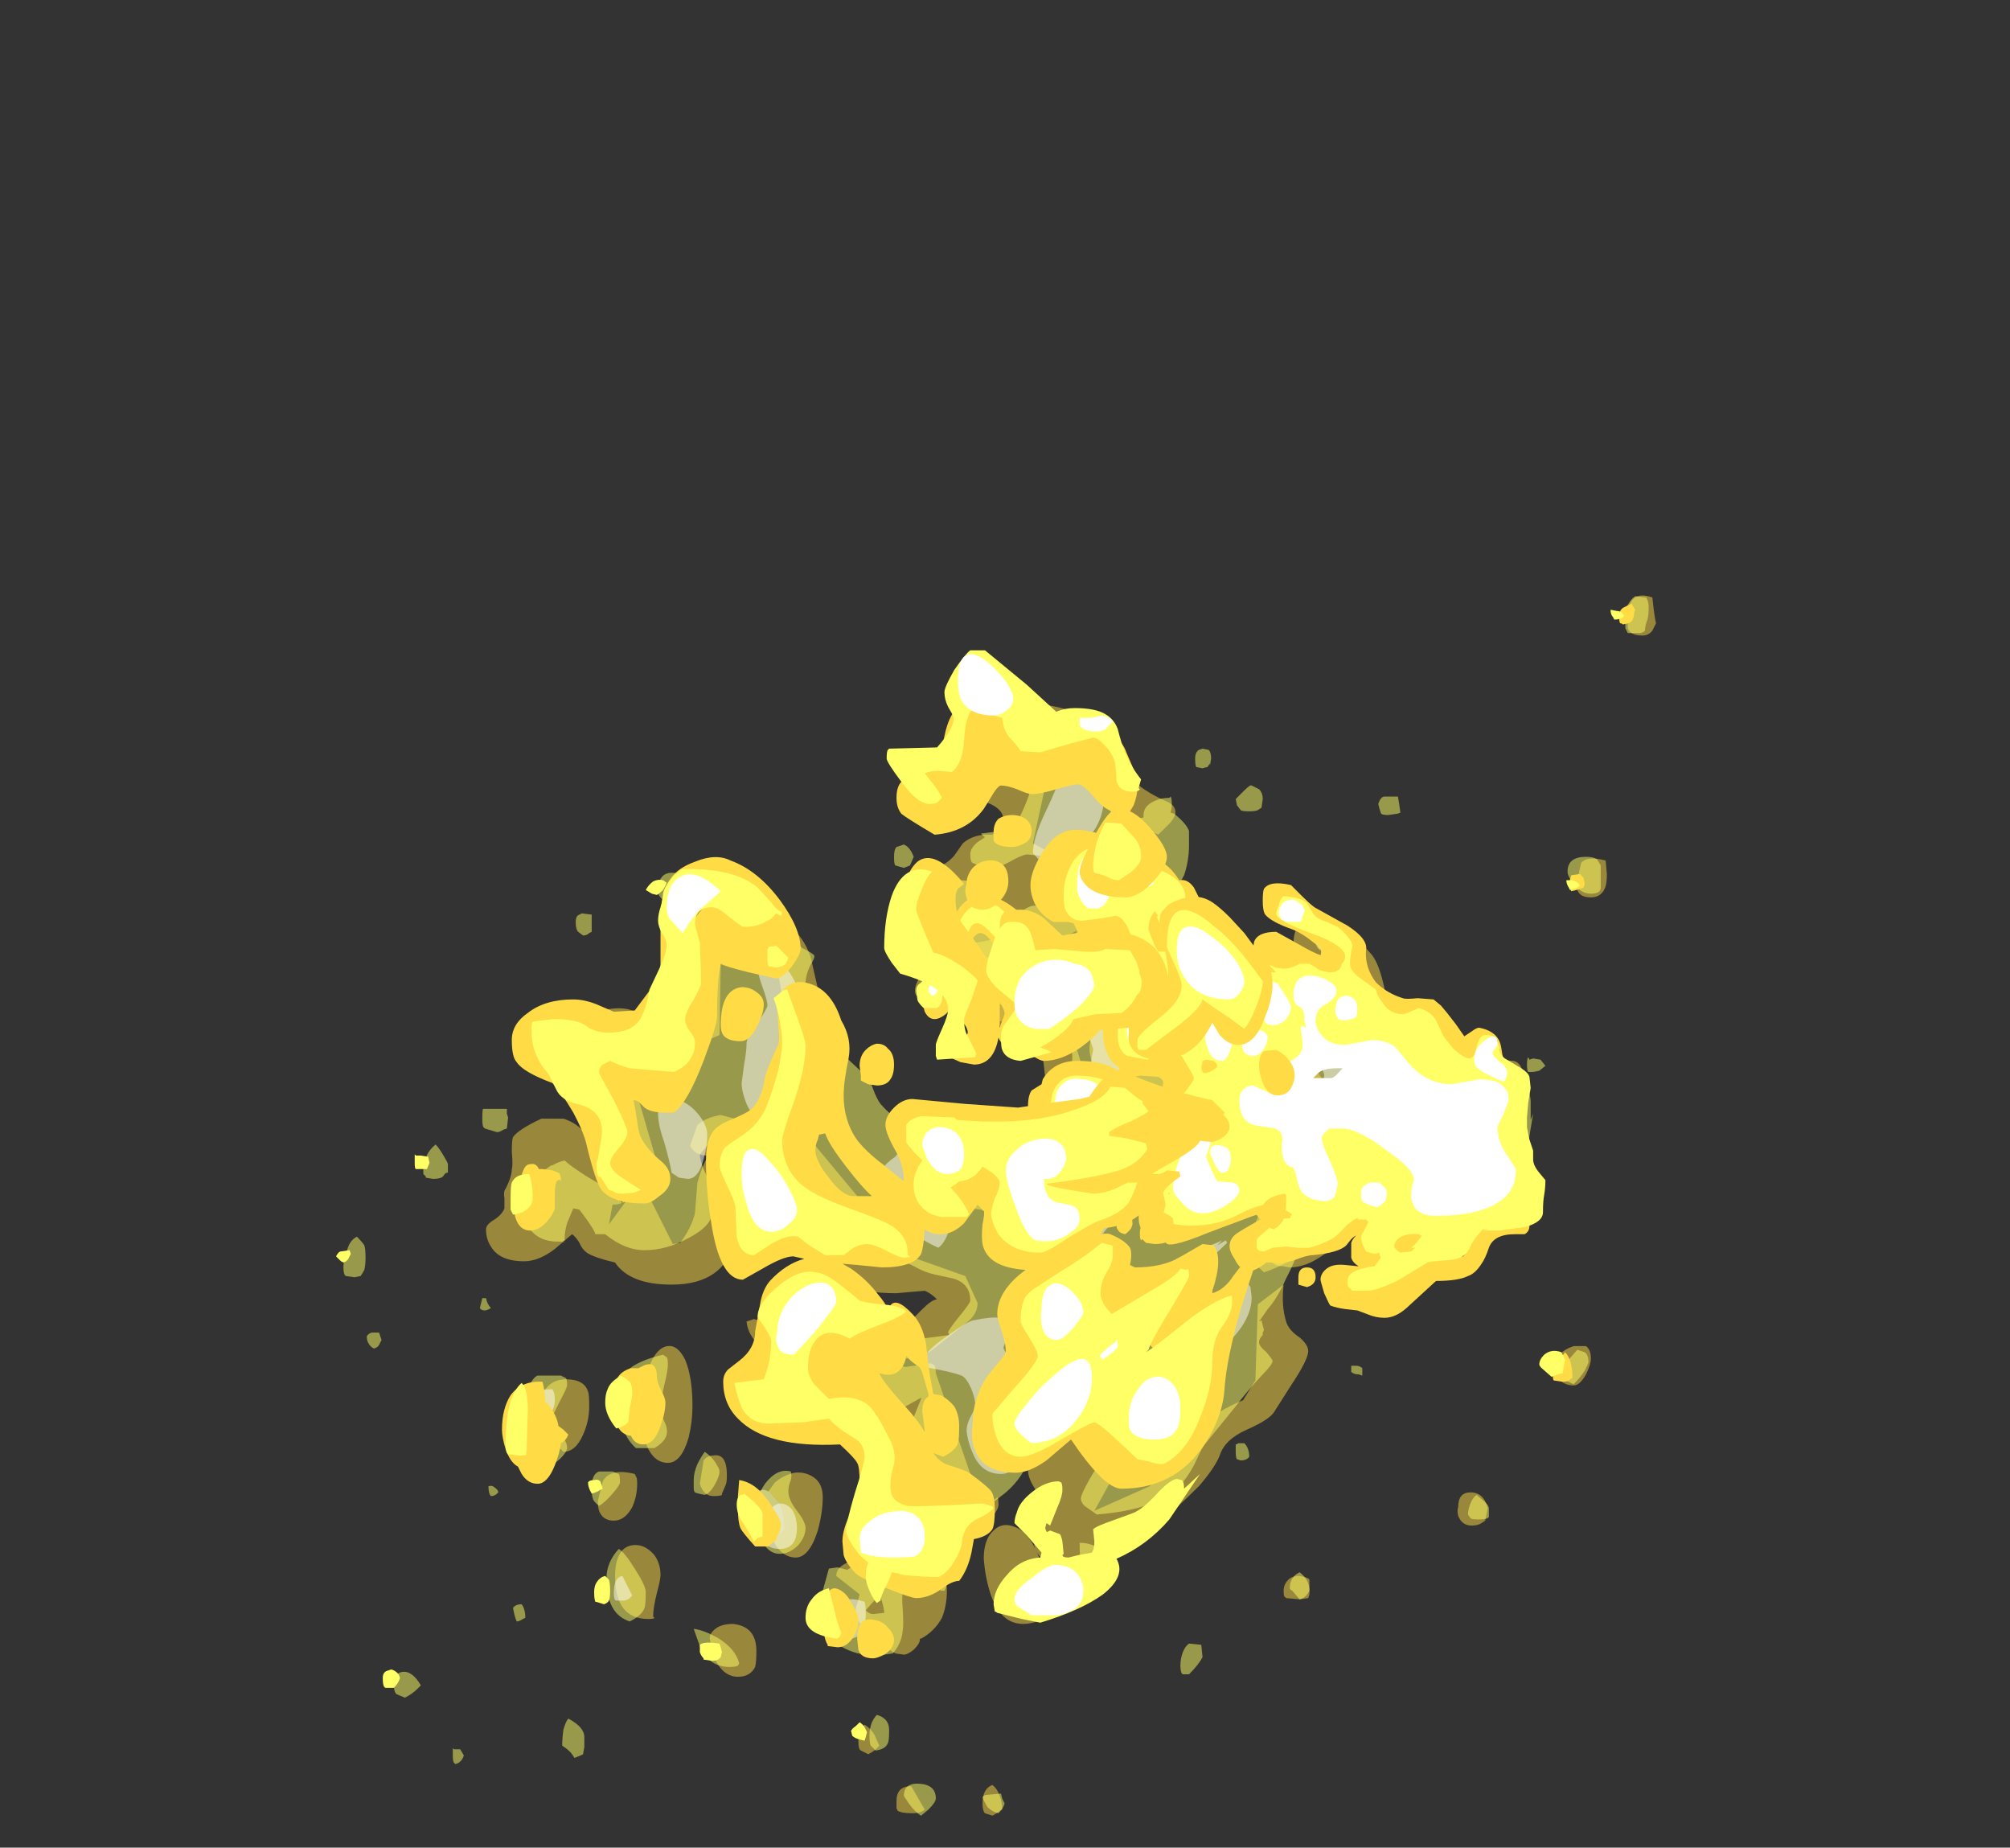 <?xml version="1.0" encoding="UTF-8" standalone="no"?>
<svg xmlns:ffdec="https://www.free-decompiler.com/flash" xmlns:xlink="http://www.w3.org/1999/xlink" ffdec:objectType="frame" height="526.05px" width="572.4px" xmlns="http://www.w3.org/2000/svg">
  <rect width="100%" height="100%" fill="#333333" stroke="none"/>
  <g transform="matrix(1.0, 0.0, 0.0, 1.0, 259.95, 395.85)">
    <use ffdec:characterId="1520" height="49.65" transform="matrix(7.0, 0.0, 0.0, 7.0, -162.15, -226.45)" width="53.4" xlink:href="#shape0"/>
    <use ffdec:characterId="1521" height="46.25" transform="matrix(7.0, 0.0, 0.0, 7.0, -164.25, -224.0)" width="52.85" xlink:href="#shape1"/>
  </g>
  <defs>
    <g id="shape0" transform="matrix(1.0, 0.0, 0.0, 1.0, 29.95, 44.95)">
      <path d="M4.2 -32.15 L4.75 -31.35 5.45 -30.75 Q5.85 -30.6 6.4 -30.3 L7.95 -29.8 8.45 -29.8 Q8.65 -29.9 9.0 -29.9 9.0 -30.3 8.85 -30.4 8.7 -30.5 8.7 -30.75 8.7 -31.85 9.7 -31.75 10.75 -31.65 11.9 -30.3 12.2 -29.9 12.4 -28.95 12.55 -28.0 12.8 -27.65 L13.4 -27.9 13.85 -27.95 Q14.7 -27.95 15.2 -27.1 L15.6 -26.4 Q15.8 -26.05 16.0 -25.85 16.25 -25.9 16.6 -26.0 L17.05 -26.05 17.65 -26.0 Q17.9 -25.95 18.0 -25.65 L18.05 -25.25 Q17.95 -25.3 17.8 -25.5 17.75 -25.65 17.35 -25.6 L16.2 -25.15 14.75 -26.15 12.55 -26.9 10.95 -28.95 Q10.8 -28.65 10.5 -28.65 L10.0 -28.7 Q9.7 -28.75 9.5 -28.8 L8.3 -29.05 8.1 -29.05 Q6.75 -29.05 6.5 -29.25 6.4 -29.5 6.0 -29.6 5.25 -29.95 4.85 -30.1 L3.5 -29.75 3.1 -29.7 Q2.8 -29.7 2.65 -29.85 L0.8 -28.75 Q0.45 -28.75 -0.4 -29.35 L-1.25 -30.3 Q-1.5 -30.4 -2.0 -30.7 L-3.75 -29.25 Q-3.8 -28.85 -4.35 -28.65 -4.2 -28.6 -3.5 -28.45 L-3.1 -29.1 Q-3.1 -29.6 -2.6 -29.7 L-2.05 -29.7 -1.1 -28.8 Q-0.75 -28.6 -0.3 -28.4 L1.05 -28.7 Q1.7 -28.7 2.05 -28.05 L2.35 -27.3 3.7 -27.25 5.4 -26.7 Q5.6 -26.45 5.6 -25.8 5.6 -25.05 5.4 -24.65 L4.8 -23.85 Q4.5 -24.15 4.05 -24.15 L0.15 -24.75 -0.05 -24.65 Q-0.2 -24.6 -0.3 -24.45 L-0.25 -23.75 Q-0.1 -23.35 -0.1 -23.2 L-0.2 -21.1 Q0.2 -21.1 0.25 -20.75 L1.15 -22.15 Q2.35 -22.8 4.1 -22.4 4.55 -22.05 4.4 -21.85 L5.0 -21.9 Q5.5 -21.9 5.8 -21.25 6.1 -20.6 6.5 -20.6 L7.3 -20.8 Q8.1 -20.8 8.6 -20.4 L8.8 -20.3 Q9.1 -20.4 9.5 -20.4 10.0 -20.4 10.35 -20.2 L11.3 -19.85 Q12.1 -19.85 12.45 -19.45 L14.9 -19.2 17.5 -19.55 Q16.75 -19.35 16.1 -18.8 L15.1 -17.95 13.55 -16.95 12.35 -16.2 Q11.55 -16.2 11.25 -16.5 11.15 -16.65 11.15 -16.95 11.15 -17.55 11.9 -17.9 L11.9 -18.1 Q11.95 -18.85 11.5 -19.05 L11.1 -19.05 Q10.4 -18.4 9.9 -18.1 9.2 -17.6 8.55 -17.6 L8.25 -17.65 Q7.85 -17.65 7.75 -17.95 L7.6 -18.25 Q7.3 -18.75 7.3 -18.95 L8.3 -19.85 Q8.05 -19.95 7.4 -20.05 L4.05 -19.05 Q3.9 -19.2 3.85 -19.5 L3.7 -20.1 Q3.5 -20.45 3.0 -20.65 L2.05 -19.95 Q1.55 -19.45 0.85 -19.45 L-0.3 -20.0 Q-0.8 -19.7 -1.55 -19.7 L-5.0 -20.05 -6.1 -20.3 -6.35 -21.15 Q-6.05 -21.35 -5.05 -21.25 L-5.2 -22.35 Q-5.2 -22.7 -5.0 -23.1 -4.65 -23.65 -4.1 -23.65 -3.45 -23.65 -2.8 -23.15 L-2.2 -22.65 -1.8 -22.65 Q-1.5 -22.65 -1.2 -22.85 L-0.85 -23.15 Q-0.85 -23.3 -1.0 -23.75 L-0.8 -25.05 Q-0.35 -25.55 0.65 -25.5 L0.6 -25.6 Q0.4 -26.2 0.4 -26.5 0.4 -27.2 1.15 -27.55 L0.35 -27.7 -0.25 -27.6 Q-0.9 -27.6 -1.55 -28.05 -1.9 -28.25 -2.35 -28.6 L-2.65 -28.0 Q-3.0 -27.6 -3.35 -27.6 L-4.55 -27.95 -5.25 -28.3 -6.55 -28.6 Q-6.7 -28.65 -6.7 -28.85 -6.7 -29.1 -6.5 -29.4 -6.2 -29.8 -5.6 -29.8 L-4.6 -29.95 Q-4.6 -30.4 -4.5 -30.75 L-1.9 -31.25 Q-1.25 -30.8 -1.05 -30.5 L-0.15 -30.95 Q-0.2 -31.05 -0.1 -31.35 L0.1 -31.7 Q0.65 -32.3 0.95 -32.45 1.8 -32.9 3.2 -32.75 3.8 -32.55 4.2 -32.15 M2.3 -32.05 L2.5 -31.65 2.7 -31.2 2.3 -30.7 2.45 -30.5 Q2.45 -30.7 2.5 -30.8 2.6 -30.95 3.0 -31.15 L3.3 -31.15 3.7 -31.55 Q3.45 -31.85 2.85 -32.05 L2.3 -32.05 M2.4 -25.75 L2.25 -25.3 2.5 -25.8 2.4 -25.75 M-4.35 -21.85 L-2.95 -21.55 -2.4 -21.9 Q-2.9 -22.0 -3.15 -22.35 L-4.45 -22.6 -4.5 -22.35 -4.35 -21.85" fill="#ffdc45" fill-opacity="0.498" fill-rule="evenodd" stroke="none"/>
      <path d="M4.55 -32.15 Q4.9 -31.85 5.15 -31.4 L5.75 -30.55 Q6.05 -30.15 6.75 -29.8 L7.3 -29.7 Q8.35 -29.3 9.15 -29.3 9.35 -29.3 9.7 -29.15 10.05 -29.05 10.3 -29.05 10.5 -29.05 10.65 -29.3 10.8 -29.55 10.8 -29.65 10.8 -29.95 10.35 -30.35 L9.8 -30.5 Q9.7 -30.55 9.65 -30.65 9.6 -30.75 9.6 -30.8 L9.85 -30.95 Q10.95 -31.05 11.65 -29.75 12.2 -28.8 12.3 -27.95 12.3 -27.7 12.35 -27.55 12.45 -27.25 12.75 -27.2 L14.05 -27.05 Q14.45 -27.05 14.9 -26.65 15.15 -26.25 15.35 -25.95 15.8 -25.3 16.3 -25.3 L16.7 -25.35 17.2 -25.7 Q17.7 -25.75 18.1 -25.15 18.35 -24.65 18.35 -24.35 L18.35 -23.6 18.45 -23.85 18.3 -22.95 18.2 -22.1 Q18.2 -21.95 18.4 -21.45 18.6 -20.95 18.6 -20.8 L18.5 -20.25 18.35 -19.8 18.25 -19.75 Q18.05 -19.65 17.6 -19.5 L17.0 -19.3 16.95 -19.3 Q16.9 -19.3 16.9 -19.4 L16.95 -19.45 16.8 -19.45 16.3 -19.35 16.05 -19.25 15.75 -19.05 15.4 -18.8 14.95 -18.55 13.95 -17.9 Q13.1 -17.45 12.85 -17.45 L12.7 -17.45 12.35 -17.5 12.35 -17.8 Q12.35 -18.0 12.55 -18.2 12.75 -18.45 12.75 -18.55 L12.65 -18.65 12.55 -18.6 12.2 -19.1 11.85 -19.65 11.45 -19.7 10.9 -19.65 Q10.8 -19.6 10.6 -19.25 10.45 -18.95 10.05 -18.95 8.95 -18.95 8.65 -19.3 8.55 -19.4 8.55 -19.7 8.55 -19.75 8.65 -19.85 8.7 -19.9 8.7 -20.0 L8.65 -20.15 8.45 -20.25 8.15 -20.35 7.2 -20.35 6.3 -20.05 5.55 -20.0 4.9 -20.05 Q4.5 -20.3 4.45 -20.95 L4.05 -21.8 3.7 -21.7 3.0 -21.65 Q2.7 -21.65 2.2 -21.8 L-0.2 -20.6 -1.85 -20.4 -4.95 -20.4 -5.25 -20.6 -5.15 -20.9 -4.95 -20.85 -4.6 -22.55 Q-4.2 -22.9 -3.4 -22.9 L-2.1 -22.3 Q-1.85 -22.4 -1.3 -22.5 L-0.5 -23.0 Q-0.35 -23.5 -0.4 -23.75 L-0.45 -24.1 Q-0.45 -24.45 0.3 -24.8 L1.45 -25.1 Q1.05 -25.15 0.85 -25.8 L1.85 -25.5 Q1.85 -25.45 1.65 -25.25 L3.6 -24.25 Q4.2 -24.25 4.65 -24.55 L5.0 -25.1 Q5.0 -25.4 4.9 -25.7 L4.7 -26.15 Q4.55 -26.35 4.4 -26.7 4.2 -26.95 3.25 -26.95 L2.95 -26.85 Q2.8 -26.75 2.6 -26.7 L0.6 -28.1 0.2 -28.05 Q0.3 -28.05 0.3 -28.15 0.1 -28.05 -0.4 -28.05 -0.95 -28.05 -1.45 -28.35 -1.8 -28.6 -1.95 -28.8 L-2.45 -29.65 Q-2.6 -29.6 -2.95 -29.3 L-2.8 -28.35 -3.1 -28.3 -3.35 -28.3 -4.15 -28.4 -5.15 -29.0 Q-5.2 -28.9 -5.4 -28.85 L-5.9 -28.8 -6.0 -28.85 Q-6.05 -28.9 -6.05 -29.0 L-6.05 -29.15 -6.0 -29.2 -5.55 -29.35 -4.25 -29.7 Q-4.25 -29.95 -4.05 -30.1 L-1.35 -30.95 Q-1.15 -30.5 -0.9 -30.3 L-0.4 -29.75 Q0.15 -29.2 0.75 -29.2 L2.2 -30.15 Q2.05 -30.4 1.95 -30.4 L1.85 -32.0 Q2.6 -32.45 3.3 -32.5 4.05 -32.5 4.55 -32.15 M4.35 -30.55 L4.3 -30.6 3.45 -30.65 Q3.4 -30.7 3.45 -30.85 L3.4 -30.85 3.25 -30.6 Q3.15 -30.5 3.15 -30.4 L3.5 -30.1 Q4.0 -30.1 4.25 -30.25 L4.35 -30.55 M13.85 -19.15 Q13.5 -19.15 13.4 -18.9 L13.4 -18.95 13.7 -18.6 Q14.2 -18.65 14.4 -19.0 14.2 -19.15 13.85 -19.15" fill="#ffff66" fill-opacity="0.498" fill-rule="evenodd" stroke="none"/>
      <path d="M4.15 -31.9 Q4.15 -31.65 3.85 -31.6 3.2 -31.5 2.65 -31.2 L2.5 -32.15 Q3.2 -32.35 3.65 -32.3 4.15 -32.25 4.15 -31.9 M5.1 -30.7 L5.45 -30.4 Q5.5 -30.3 5.5 -29.95 L5.05 -28.65 Q4.45 -27.5 3.95 -27.5 3.45 -27.5 3.3 -27.75 L3.45 -28.7 Q3.7 -29.0 4.3 -29.4 L5.1 -30.7 M7.65 -28.35 L8.6 -27.0 Q8.7 -26.8 8.7 -26.65 L8.35 -26.0 Q7.95 -25.8 7.95 -25.65 L9.8 -25.0 Q9.95 -25.2 9.95 -25.4 9.95 -25.55 9.8 -25.75 L9.65 -25.9 Q9.35 -26.2 9.4 -26.75 9.4 -26.95 9.3 -27.45 L9.2 -28.0 Q9.2 -28.1 9.3 -28.2 L9.45 -28.45 9.85 -28.8 Q10.8 -28.85 11.2 -28.55 11.5 -28.35 11.5 -28.1 11.5 -27.7 10.8 -27.5 10.45 -27.4 10.25 -27.25 10.1 -27.1 10.1 -26.9 10.1 -26.65 10.6 -26.1 11.2 -25.5 11.65 -25.5 12.1 -25.5 12.45 -25.7 L12.7 -25.85 Q13.2 -26.15 13.3 -26.15 14.25 -26.15 14.6 -25.95 14.9 -25.8 14.95 -25.45 15.0 -25.05 15.1 -25.0 15.3 -24.75 15.9 -24.75 16.2 -24.75 16.7 -24.95 L17.35 -24.95 Q17.6 -24.8 17.75 -24.5 17.85 -24.25 17.85 -24.05 17.85 -23.75 17.65 -23.4 17.55 -23.2 17.5 -23.05 17.4 -22.9 17.4 -22.7 17.4 -22.5 17.55 -22.15 17.65 -21.8 17.65 -21.65 L17.6 -21.35 Q17.45 -21.05 17.0 -20.7 16.3 -20.15 15.3 -20.15 L14.85 -20.2 14.4 -20.35 14.35 -20.4 14.35 -20.6 Q14.35 -20.8 14.65 -21.1 L14.9 -21.35 Q14.95 -21.5 14.95 -21.6 14.95 -22.15 14.35 -22.5 L13.9 -22.75 13.5 -22.8 Q13.0 -22.8 11.85 -22.35 10.95 -22.0 10.65 -21.85 L10.65 -21.75 Q10.85 -21.5 11.45 -21.3 L11.85 -21.15 Q12.6 -21.0 12.6 -20.65 12.6 -20.55 12.45 -20.35 12.25 -20.1 11.9 -20.1 L11.4 -20.15 11.15 -20.15 11.05 -20.2 Q9.7 -20.5 9.25 -20.95 L8.65 -23.0 8.4 -23.4 8.35 -23.45 7.7 -23.45 Q7.3 -22.95 7.25 -22.7 L7.15 -22.35 7.1 -22.05 Q6.95 -21.5 6.85 -21.3 6.65 -20.9 6.15 -20.9 5.3 -20.9 5.15 -22.05 L5.2 -23.35 5.8 -24.3 Q6.3 -24.7 6.45 -25.05 6.65 -25.35 6.65 -25.85 L6.5 -26.5 6.4 -26.75 6.6 -27.8 7.3 -28.4 7.65 -28.35 M10.8 -30.7 Q11.0 -30.45 11.0 -30.4 11.0 -30.3 10.95 -30.2 10.85 -30.05 10.7 -30.05 10.65 -30.05 10.15 -30.3 9.7 -30.6 9.7 -30.65 9.7 -30.85 9.85 -30.95 L10.5 -31.0 10.8 -30.7 M12.95 -18.2 Q13.35 -18.3 13.35 -17.9 13.35 -17.75 13.2 -17.6 13.05 -17.5 12.9 -17.5 12.6 -17.5 12.55 -17.6 12.5 -17.65 12.5 -17.75 12.5 -18.1 12.95 -18.2 M2.05 -24.15 L3.15 -22.15 2.4 -21.95 Q2.15 -21.95 2.05 -22.05 L1.65 -23.35 Q1.35 -23.95 1.35 -24.3 L2.05 -24.15 M10.0 -19.4 Q9.9 -19.3 9.8 -19.2 L8.9 -19.2 8.7 -19.35 Q8.65 -19.4 8.65 -19.5 8.65 -20.0 9.35 -19.95 10.05 -19.95 10.05 -19.55 L10.0 -19.4 M-2.15 -29.8 Q-2.15 -30.3 -1.95 -30.6 -1.7 -31.05 -1.35 -30.35 L-0.95 -29.15 -0.85 -28.8 -1.15 -28.45 Q-1.4 -28.45 -1.8 -29.1 L-2.15 -29.8 M-3.85 -22.85 L-3.05 -22.2 Q-3.05 -21.9 -3.35 -21.75 L-4.65 -22.15 Q-4.65 -23.0 -3.85 -22.85" fill="#ffffff" fill-opacity="0.498" fill-rule="evenodd" stroke="none"/>
      <path d="M23.35 -44.4 Q23.4 -44.0 23.45 -43.8 L23.3 -43.5 Q23.15 -43.3 22.9 -43.3 22.4 -43.3 22.3 -43.6 L22.3 -44.0 Q22.3 -45.2 23.3 -44.85 L23.35 -44.4 M3.7 -35.7 L3.2 -35.2 1.35 -36.05 Q0.8 -36.65 0.75 -37.2 L0.5 -37.4 -1.35 -37.4 -1.9 -34.85 Q-1.1 -34.4 0.75 -33.55 L1.25 -33.25 Q1.4 -33.05 1.4 -32.7 L0.45 -31.65 Q-0.6 -30.9 -1.45 -30.9 L-3.55 -29.7 -2.1 -28.6 -0.65 -28.2 0.3 -25.15 -0.15 -23.25 -2.6 -21.65 -5.1 -22.55 -4.6 -22.9 Q-4.15 -23.1 -3.6 -23.0 L-2.8 -23.0 Q-2.3 -23.4 -1.85 -24.1 -1.4 -24.8 -1.4 -25.15 -1.4 -25.45 -1.5 -26.15 L-1.65 -27.3 -2.1 -27.45 -2.85 -27.4 Q-3.55 -27.4 -4.25 -27.65 -5.15 -27.95 -5.15 -28.5 -5.15 -29.0 -6.15 -29.3 -7.2 -29.6 -7.25 -29.85 -7.45 -30.75 -7.45 -31.5 -7.45 -32.35 -7.4 -32.5 -7.25 -33.05 -6.4 -33.6 L-5.8 -33.85 Q-5.35 -34.05 -5.1 -34.35 L-4.75 -34.85 Q-4.3 -35.25 -3.55 -35.2 L-3.3 -35.4 Q-3.1 -35.55 -3.1 -35.8 -3.1 -36.25 -3.75 -36.5 -4.45 -36.75 -4.65 -37.25 -5.0 -38.3 -5.0 -38.9 -5.0 -39.5 -4.9 -39.65 -4.7 -39.9 -3.55 -40.35 -2.4 -40.6 -1.2 -40.45 -0.05 -40.25 0.65 -39.7 0.95 -39.5 1.35 -38.9 L1.8 -38.05 Q2.1 -37.45 2.35 -37.25 2.85 -36.85 3.55 -36.55 3.9 -36.4 3.9 -36.1 3.9 -35.95 3.7 -35.7 M3.45 -29.55 Q3.45 -29.9 3.7 -30.4 4.05 -30.95 4.5 -31.25 5.7 -32.0 6.85 -30.3 L5.8 -29.95 Q6.05 -29.2 6.1 -28.8 L5.3 -28.05 Q4.85 -28.05 4.55 -28.4 L3.65 -28.3 Q3.45 -28.8 3.45 -29.55 M21.45 -33.6 Q21.45 -33.3 21.4 -33.1 21.25 -32.65 20.8 -32.65 20.35 -32.65 20.25 -32.95 20.2 -33.15 20.25 -33.35 L20.4 -34.05 Q20.65 -34.35 21.4 -34.15 L21.45 -33.6 M20.6 -14.4 Q20.8 -14.25 20.8 -13.9 20.8 -13.65 20.6 -13.25 20.35 -12.8 20.1 -12.8 19.65 -12.8 19.45 -13.15 19.35 -13.35 19.35 -13.55 19.35 -14.15 20.1 -14.4 L20.6 -14.4 M9.6 -25.65 Q10.2 -24.85 10.2 -24.5 10.2 -24.2 10.05 -23.95 9.85 -23.6 9.5 -23.6 9.25 -23.6 9.05 -23.75 L9.1 -23.4 9.0 -22.4 Q9.0 -21.85 9.35 -21.25 9.75 -20.65 9.75 -20.55 9.75 -19.2 9.2 -18.45 8.7 -17.8 7.5 -17.4 L6.85 -18.0 Q6.85 -18.8 7.3 -19.75 L3.65 -19.05 3.35 -19.35 3.85 -24.75 Q3.85 -25.45 5.35 -25.4 5.15 -25.85 5.55 -26.15 6.05 -26.45 7.0 -25.95 L7.05 -26.1 Q7.05 -26.6 7.4 -26.8 L8.7 -26.8 9.6 -25.65 M8.55 -23.9 L8.55 -23.85 8.5 -23.9 Q8.2 -23.8 7.45 -23.7 L7.05 -23.65 7.05 -23.5 Q5.35 -23.3 5.25 -22.8 5.2 -22.65 5.3 -22.2 5.4 -21.7 5.4 -21.45 5.4 -21.1 5.25 -20.85 4.95 -20.5 4.85 -20.15 L4.8 -20.0 Q7.1 -20.55 8.05 -21.95 8.4 -22.45 8.6 -23.2 L8.85 -23.95 8.6 -23.9 8.55 -23.9 M8.9 -21.05 Q8.75 -20.9 8.55 -20.2 8.35 -19.5 8.05 -19.15 L8.1 -19.1 Q8.7 -19.25 8.95 -20.05 9.15 -20.7 8.9 -21.05 M8.4 -15.4 Q8.5 -15.05 8.95 -14.75 9.3 -14.45 9.3 -14.2 9.3 -13.85 8.6 -12.8 L7.9 -11.7 Q7.7 -11.4 6.8 -11.0 5.9 -10.6 5.7 -9.95 5.5 -9.45 4.85 -8.7 4.45 -8.3 3.6 -7.5 2.65 -6.65 2.25 -6.4 1.85 -6.1 1.6 -6.1 L1.35 -6.15 1.4 -5.95 Q1.4 -5.35 0.85 -5.15 L0.7 -5.05 0.6 -5.1 0.1 -5.05 Q-0.55 -5.05 -1.2 -5.5 -1.65 -5.8 -1.75 -6.05 -1.45 -5.4 -1.45 -4.5 L-1.0 -4.45 -0.5 -4.55 -0.45 -4.35 Q-0.55 -4.0 -1.05 -3.6 -1.65 -3.1 -2.3 -3.1 -3.25 -3.1 -3.65 -4.4 -3.85 -5.05 -3.9 -5.75 -3.9 -6.55 -3.5 -6.9 -3.15 -7.25 -2.65 -7.05 -2.2 -6.9 -1.85 -6.25 L-1.8 -6.15 -1.85 -6.3 -1.75 -6.55 -1.75 -6.85 Q-1.65 -7.3 -1.45 -7.8 -1.45 -7.95 -1.75 -8.5 -2.1 -9.0 -2.1 -9.35 -2.1 -10.05 -1.7 -10.7 L-0.35 -11.9 1.45 -12.3 Q1.85 -12.0 2.0 -11.55 L2.1 -11.1 Q2.1 -10.25 1.65 -9.6 L0.6 -7.7 2.85 -8.7 3.95 -9.9 Q4.55 -10.8 4.9 -11.1 5.55 -11.75 6.65 -12.2 L7.15 -13.0 7.25 -16.1 8.3 -16.9 Q8.2 -16.05 8.4 -15.4 M9.35 -4.9 Q9.35 -4.85 9.35 -4.55 L9.35 -4.3 9.3 -4.15 8.95 -4.1 8.4 -4.15 8.35 -4.2 Q8.3 -4.2 8.3 -4.45 8.3 -4.75 8.55 -4.95 8.85 -5.15 9.3 -4.95 L9.35 -4.9 M16.5 -7.3 L16.35 -7.2 Q16.2 -7.1 15.95 -7.1 15.55 -7.1 15.4 -7.5 15.35 -7.7 15.4 -7.85 15.4 -8.45 15.9 -8.45 16.45 -8.45 16.6 -7.8 L16.5 -7.3 M-12.85 -30.4 L-14.6 -30.05 -14.65 -27.05 -18.1 -25.6 Q-18.15 -25.45 -18.15 -25.15 L-17.25 -22.05 -17.75 -20.95 -16.55 -18.55 -16.25 -18.6 Q-15.8 -19.2 -15.65 -19.8 L-15.55 -21.05 Q-15.35 -21.75 -15.1 -22.15 L-15.15 -22.15 Q-15.65 -22.15 -15.85 -22.55 L-15.55 -23.4 Q-15.2 -23.7 -14.6 -23.8 L-11.0 -22.85 -7.05 -18.1 -4.65 -17.25 -4.15 -16.15 Q-4.15 -15.7 -4.6 -15.35 L-6.05 -14.2 Q-6.55 -13.85 -7.95 -13.85 L-7.1 -13.55 -6.05 -13.7 -5.95 -13.65 Q-5.85 -13.6 -5.85 -13.3 L-3.95 -7.75 -3.35 -8.25 Q-3.3 -8.25 -3.3 -7.95 -3.3 -7.75 -3.6 -7.4 L-4.25 -6.8 Q-4.4 -6.65 -4.8 -6.55 L-5.45 -6.5 Q-6.6 -6.5 -7.55 -7.55 -8.4 -8.4 -8.4 -8.9 -8.4 -9.55 -8.35 -9.7 -8.25 -10.1 -7.85 -10.75 -10.25 -10.7 -10.95 -11.7 -11.6 -12.65 -11.0 -14.95 L-11.0 -15.0 -11.5 -14.65 Q-11.9 -14.4 -12.0 -14.4 L-13.0 -14.4 Q-13.5 -14.85 -13.55 -15.4 L-13.25 -15.5 Q-12.5 -15.3 -12.2 -15.1 L-12.0 -15.6 Q-11.8 -16.1 -11.55 -16.4 -10.8 -17.35 -9.85 -16.3 -9.3 -15.95 -9.0 -15.2 L-8.55 -15.15 Q-8.1 -15.0 -7.8 -15.05 -7.35 -15.05 -6.9 -15.4 L-6.4 -15.9 Q-6.0 -16.3 -5.8 -16.3 -6.05 -16.55 -6.3 -16.65 L-6.9 -16.6 -7.45 -16.55 Q-10.0 -16.55 -10.75 -17.85 -11.15 -18.45 -11.1 -19.5 L-11.45 -20.1 -12.35 -20.7 -13.4 -20.7 Q-13.7 -20.7 -13.8 -20.1 -13.9 -19.3 -14.0 -18.8 -14.4 -16.9 -16.6 -16.9 -18.3 -16.9 -18.9 -17.8 -19.75 -18.0 -20.05 -18.2 -20.25 -18.35 -20.35 -18.6 -20.5 -18.85 -20.65 -18.95 L-21.35 -18.35 Q-22.0 -17.85 -22.6 -17.85 -23.6 -17.85 -23.95 -18.45 -24.15 -18.75 -24.15 -19.15 -24.15 -19.35 -23.8 -19.55 -23.5 -19.75 -23.4 -20.0 -23.4 -20.1 -23.4 -20.4 -23.45 -20.7 -23.35 -20.8 -23.1 -21.3 -23.1 -21.6 -23.05 -21.75 -23.1 -22.3 -23.1 -22.8 -23.05 -22.9 -22.85 -23.2 -21.9 -23.65 L-21.0 -23.65 Q-20.2 -23.4 -19.85 -22.6 L-19.6 -22.0 Q-19.45 -21.75 -19.3 -21.65 L-19.0 -21.65 Q-18.95 -21.65 -18.95 -21.9 -18.95 -22.2 -19.55 -23.8 -20.2 -25.45 -20.2 -26.5 -20.2 -27.2 -20.15 -27.35 -20.0 -27.8 -19.2 -28.1 -18.3 -28.25 -17.9 -27.85 -17.55 -27.4 -17.45 -27.3 L-16.5 -27.5 Q-16.1 -27.6 -15.95 -28.65 -15.9 -29.05 -15.9 -30.2 -15.9 -31.9 -15.35 -32.5 -14.4 -33.5 -11.9 -31.55 -11.25 -31.1 -10.95 -30.25 L-10.65 -28.95 Q-10.55 -28.5 -10.2 -27.8 L-9.6 -26.55 Q-9.85 -26.8 -11.15 -27.7 -12.1 -28.35 -12.15 -28.9 -12.25 -29.8 -12.85 -30.4 M-0.85 -27.25 Q-0.85 -27.45 -0.9 -27.55 -1.0 -27.65 -1.2 -27.6 L-0.85 -27.25 M-19.15 -19.35 L-18.45 -20.3 Q-18.7 -20.15 -19.0 -20.15 L-19.15 -19.35 M-15.9 -10.7 Q-16.2 -9.65 -16.75 -9.65 -17.35 -9.65 -17.65 -10.45 L-17.8 -11.35 Q-17.8 -12.75 -17.5 -13.6 -17.2 -14.35 -16.75 -14.4 -16.35 -14.45 -16.05 -13.85 -15.75 -13.15 -15.75 -11.95 -15.75 -11.35 -15.9 -10.7 M-14.9 -9.95 Q-14.35 -10.05 -14.35 -9.15 -14.35 -8.85 -14.4 -8.75 L-14.55 -8.4 -14.55 -8.35 Q-14.6 -8.3 -14.9 -8.3 -15.3 -8.3 -15.45 -8.8 L-15.3 -9.75 Q-15.15 -9.95 -14.9 -9.95 M-12.65 -8.5 L-12.4 -8.85 Q-12.05 -9.15 -11.6 -9.25 -11.15 -9.3 -10.8 -9.05 -10.45 -8.8 -10.45 -8.25 -10.45 -7.65 -10.65 -6.9 -11.0 -5.8 -11.55 -5.8 -12.1 -5.8 -12.45 -6.45 L-12.0 -6.95 Q-12.0 -7.55 -12.2 -8.0 L-12.65 -8.5 M-20.2 -10.8 Q-20.5 -10.1 -21.0 -10.1 L-22.1 -11.2 Q-22.1 -11.9 -21.9 -12.35 -21.6 -13.05 -20.9 -13.05 -20.15 -13.05 -20.0 -12.55 -19.95 -12.45 -19.95 -11.95 -19.95 -11.35 -20.2 -10.8 M-18.05 -9.1 Q-18.0 -9.05 -18.0 -8.8 -18.0 -8.3 -18.2 -7.85 -18.5 -7.3 -18.95 -7.3 -19.4 -7.3 -19.55 -7.7 -19.6 -7.85 -19.6 -8.1 L-19.4 -8.9 Q-19.1 -9.45 -18.1 -9.2 L-18.05 -9.1 M-18.9 -5.05 Q-18.9 -5.75 -18.6 -6.1 -18.35 -6.35 -17.95 -6.3 -17.6 -6.25 -17.3 -5.9 -17.05 -5.55 -17.05 -5.1 -17.05 -4.9 -17.2 -4.35 -17.35 -3.75 -17.35 -3.4 L-17.3 -3.35 Q-17.3 -3.3 -17.55 -3.3 -18.9 -3.3 -18.9 -5.05 M-14.75 -2.95 Q-14.5 -3.1 -14.1 -3.1 -13.15 -3.0 -13.15 -2.0 -13.15 -1.55 -13.2 -1.35 -13.4 -0.95 -13.9 -0.95 -14.5 -0.95 -14.85 -1.7 L-15.05 -2.5 Q-15.05 -2.75 -14.75 -2.95 M-9.9 -5.05 Q-9.9 -5.6 -8.8 -5.75 -7.55 -7.5 -6.4 -6.5 -5.95 -6.1 -5.65 -5.45 -5.4 -4.9 -5.4 -4.45 -5.4 -3.85 -5.6 -3.35 -5.9 -2.8 -6.45 -2.5 L-6.5 -2.5 -6.5 -2.45 Q-6.5 -2.3 -6.75 -2.05 -7.0 -1.85 -7.15 -1.85 L-7.5 -1.9 -7.75 -2.05 -8.6 -2.95 Q-9.2 -3.15 -9.1 -3.75 L-8.95 -4.3 -9.9 -5.05 M-3.25 3.9 Q-3.15 4.15 -3.15 4.45 -3.2 4.45 -3.3 4.55 -3.45 4.65 -3.55 4.7 L-3.85 4.6 Q-3.95 4.5 -3.95 4.2 -3.95 3.6 -3.55 3.45 -3.35 3.6 -3.25 3.9 M-8.15 1.85 Q-8.3 2.05 -8.6 2.2 L-8.9 2.05 Q-9.0 2.0 -9.0 1.7 -9.0 1.4 -8.95 1.25 L-8.75 1.0 Q-8.5 1.15 -8.35 1.4 L-8.15 1.85 M-7.45 4.1 Q-7.45 3.5 -6.85 3.5 L-6.3 4.45 Q-6.45 4.6 -6.8 4.6 -7.25 4.6 -7.4 4.5 L-7.45 4.4 Q-7.45 4.35 -7.45 4.1" fill="#ffdc45" fill-opacity="0.498" fill-rule="evenodd" stroke="none"/>
      <path d="M-12.45 -6.45 L-12.55 -6.45 Q-13.2 -6.45 -13.35 -7.05 -13.45 -7.35 -13.35 -7.55 -13.35 -8.15 -13.15 -8.4 -12.95 -8.65 -12.7 -8.5 L-12.65 -8.5 -12.2 -8.0 Q-12.0 -7.55 -12.0 -6.95 L-12.45 -6.45" fill="#ffffff" fill-opacity="0.498" fill-rule="evenodd" stroke="none"/>
      <path d="M23.05 -44.85 L23.1 -44.75 Q23.15 -44.65 23.15 -44.4 23.15 -44.15 23.1 -43.95 23.0 -43.7 23.0 -43.5 L22.95 -43.45 Q22.85 -43.4 22.8 -43.4 L22.3 -43.4 22.2 -43.6 22.2 -43.95 Q22.2 -44.3 22.3 -44.55 22.45 -44.8 22.6 -44.9 L23.05 -44.85 M6.55 -36.2 L6.4 -36.4 6.35 -36.65 6.7 -37.0 Q6.95 -37.25 7.0 -37.2 L7.3 -37.05 Q7.45 -36.9 7.45 -36.65 L7.4 -36.3 7.25 -36.2 Q7.15 -36.15 6.9 -36.15 6.6 -36.15 6.55 -36.2 M1.4 -36.8 Q1.6 -36.25 2.0 -35.8 L2.6 -35.9 2.6 -36.0 Q2.6 -36.35 3.0 -36.55 3.3 -36.7 3.65 -36.7 L3.7 -36.75 Q3.75 -36.7 3.75 -36.45 3.75 -36.25 3.7 -36.1 L3.85 -36.05 Q4.35 -35.65 4.45 -35.35 L4.45 -34.75 Q4.45 -34.15 4.25 -33.55 L3.7 -32.55 Q2.95 -31.1 2.95 -29.45 2.95 -29.2 3.3 -29.0 3.7 -28.85 4.4 -28.85 4.5 -28.85 5.1 -29.6 5.85 -30.5 6.1 -30.7 7.0 -30.65 7.25 -30.4 7.7 -30.05 7.9 -29.95 L8.1 -29.8 Q8.15 -29.7 8.15 -29.4 8.15 -29.2 8.0 -28.7 L7.95 -28.35 8.05 -28.2 8.15 -28.3 Q8.25 -28.25 8.25 -28.0 L8.25 -27.95 8.7 -27.15 Q8.95 -26.65 9.05 -26.2 L9.25 -25.9 9.4 -25.8 Q9.4 -25.75 9.3 -25.75 L9.35 -25.6 9.15 -25.25 9.0 -25.4 8.9 -25.35 8.7 -25.75 Q8.25 -25.8 7.55 -26.1 L7.45 -26.1 Q7.4 -26.0 7.4 -25.95 7.4 -25.75 8.05 -24.4 L8.05 -24.2 Q8.05 -24.15 7.75 -24.15 7.1 -24.15 6.45 -24.55 6.1 -24.8 5.5 -25.4 4.85 -25.4 4.65 -25.3 L4.5 -25.3 Q4.1 -25.15 3.95 -24.9 4.0 -24.55 4.15 -23.9 4.35 -23.15 4.35 -22.95 4.35 -22.75 4.15 -22.15 3.95 -21.5 3.95 -21.3 3.95 -21.0 3.7 -20.15 L3.45 -19.2 3.4 -19.15 3.7 -19.1 Q4.85 -19.1 6.65 -20.45 L7.1 -20.85 Q7.7 -21.35 8.25 -21.9 L8.35 -21.9 8.4 -21.75 8.4 -21.8 8.45 -21.85 Q8.5 -21.8 8.5 -21.55 8.5 -21.45 7.8 -20.05 L7.35 -19.1 Q7.25 -18.85 7.0 -18.45 L6.9 -18.2 6.95 -18.15 Q7.25 -18.2 7.85 -18.65 L8.55 -19.15 8.9 -19.5 8.9 -19.6 9.0 -19.6 9.05 -19.7 9.2 -19.4 Q9.1 -19.05 9.0 -18.65 8.85 -18.0 8.4 -17.15 8.05 -16.35 7.65 -15.9 L7.3 -15.4 7.4 -15.45 7.5 -15.05 7.45 -14.95 7.45 -14.85 Q7.3 -14.7 7.3 -14.55 7.3 -14.4 7.6 -14.15 7.85 -13.85 7.85 -13.8 7.85 -13.65 7.45 -13.25 6.8 -12.55 6.35 -11.95 L5.05 -10.35 Q4.95 -10.2 4.65 -9.55 4.35 -9.0 4.05 -8.7 3.15 -7.75 0.7 -7.55 L0.2 -7.9 Q0.05 -8.05 0.05 -8.2 0.05 -8.45 0.9 -9.8 L1.85 -11.25 1.85 -11.3 Q1.6 -11.45 1.2 -11.85 1.1 -11.95 1.0 -11.95 L0.85 -11.95 Q0.7 -11.9 0.55 -11.85 L0.4 -11.85 Q-0.35 -11.7 -1.05 -11.15 -1.9 -10.5 -2.05 -9.9 -2.25 -9.1 -3.0 -8.45 -3.9 -7.75 -4.3 -7.4 L-4.85 -7.5 -4.9 -7.25 -4.95 -6.85 Q-5.0 -6.7 -5.15 -6.6 L-5.8 -6.6 Q-6.15 -7.05 -6.35 -7.55 -6.5 -7.9 -6.55 -8.1 L-6.75 -8.25 Q-7.3 -8.65 -7.3 -9.55 -7.3 -10.2 -7.1 -10.65 L-6.45 -12.25 -6.45 -12.3 -7.25 -11.85 Q-7.7 -11.6 -8.25 -11.6 -9.1 -11.6 -9.4 -12.3 -9.55 -12.6 -9.55 -13.0 -9.55 -13.65 -9.2 -14.0 -8.9 -14.25 -8.15 -14.45 L-6.45 -14.7 -5.3 -14.85 -5.35 -14.95 Q-5.35 -15.05 -4.9 -15.6 -4.45 -16.15 -4.45 -16.25 -4.45 -16.95 -5.15 -17.15 L-5.85 -17.3 Q-6.3 -17.4 -6.65 -17.6 -7.15 -17.85 -8.15 -18.35 -9.0 -18.8 -9.3 -19.35 L-9.95 -20.7 Q-10.35 -21.5 -10.7 -21.95 -11.65 -23.15 -13.2 -23.15 L-13.25 -23.2 -13.3 -23.3 -13.85 -23.25 -14.55 -23.25 -14.6 -23.2 -15.45 -22.2 Q-15.45 -22.0 -15.3 -21.6 -15.1 -21.2 -15.1 -21.0 -15.1 -20.85 -15.15 -20.75 -15.0 -20.5 -15.0 -20.25 L-15.0 -20.0 -14.95 -19.85 Q-14.95 -19.3 -15.9 -18.8 -16.8 -18.3 -17.7 -18.3 -18.5 -18.3 -19.3 -18.95 L-19.7 -18.95 Q-19.75 -19.15 -20.2 -19.75 L-20.35 -19.95 -20.6 -20.0 -20.85 -19.4 Q-20.95 -19.05 -20.95 -18.8 L-20.95 -18.7 -21.05 -18.65 -20.9 -18.6 -21.1 -18.65 -21.25 -18.65 Q-22.0 -18.65 -22.4 -19.2 L-22.45 -19.2 -22.55 -19.25 -22.8 -19.35 Q-22.7 -19.5 -22.55 -19.5 -22.65 -19.85 -22.65 -20.2 -22.65 -20.75 -22.45 -21.0 -22.3 -21.2 -21.5 -21.75 L-21.45 -21.75 Q-21.2 -21.9 -20.95 -21.95 -20.75 -21.75 -20.05 -21.3 -19.15 -20.75 -18.85 -20.75 L-18.55 -20.8 -18.5 -20.8 -18.05 -20.85 -17.9 -20.9 Q-17.85 -20.95 -17.8 -21.05 -17.75 -21.1 -17.75 -21.35 -17.75 -21.55 -18.45 -22.4 L-18.55 -22.5 -18.65 -22.9 -18.85 -24.6 Q-18.9 -24.8 -19.0 -24.95 L-18.9 -25.1 Q-18.5 -25.7 -18.4 -25.95 L-17.6 -26.1 -17.3 -26.1 -16.85 -26.4 -16.05 -26.9 Q-16.0 -27.05 -15.85 -27.15 L-15.6 -27.35 -15.5 -27.25 Q-14.95 -27.6 -14.95 -27.95 -14.95 -28.15 -15.1 -28.55 -15.3 -28.9 -15.3 -29.15 -15.3 -29.3 -14.95 -29.75 -14.65 -30.15 -14.75 -30.5 -14.8 -30.65 -14.65 -31.05 -14.45 -31.45 -14.15 -31.65 L-14.1 -31.65 Q-13.85 -31.95 -13.45 -32.2 L-12.85 -32.15 Q-12.5 -31.9 -12.05 -31.45 L-11.3 -30.6 Q-10.9 -30.4 -10.8 -30.3 -10.75 -30.2 -10.95 -29.9 -11.15 -29.5 -11.15 -29.1 -11.15 -28.8 -11.05 -28.55 -10.95 -28.4 -10.75 -28.15 L-10.15 -28.05 Q-9.7 -27.65 -9.65 -27.15 L-9.7 -26.55 Q-9.7 -26.35 -9.35 -26.0 L-8.65 -25.35 Q-8.55 -25.3 -8.4 -24.85 -8.25 -24.45 -8.1 -24.25 -7.15 -23.15 -5.4 -22.75 L-4.15 -22.5 Q-3.5 -22.35 -3.2 -22.15 L-2.15 -22.15 Q-1.85 -22.25 -1.65 -22.7 -1.5 -23.1 -1.45 -23.15 L-0.65 -23.4 Q-0.15 -23.6 -0.15 -23.95 -0.15 -24.2 -0.3 -24.5 -0.5 -24.8 -0.5 -25.0 L-0.4 -25.5 Q-0.3 -25.85 -0.3 -26.1 -0.3 -27.05 -0.55 -27.6 -0.95 -28.5 -1.3 -28.3 L-1.65 -28.1 Q-1.85 -27.95 -1.95 -27.95 L-2.8 -28.0 -3.3 -28.55 -3.7 -28.3 -3.75 -28.25 Q-3.85 -28.3 -3.85 -28.55 L-3.6 -28.95 -3.65 -29.0 Q-4.2 -29.65 -4.35 -29.8 -4.5 -29.85 -4.2 -29.85 -4.65 -30.05 -5.5 -30.15 -5.75 -30.45 -6.0 -31.0 -6.25 -31.6 -6.25 -31.9 -6.25 -32.7 -4.8 -33.35 L-4.35 -33.3 Q-4.0 -32.5 -3.7 -32.3 -3.2 -31.9 -2.45 -31.9 -2.3 -32.2 -1.95 -32.3 -1.65 -32.35 -1.2 -32.25 L-0.95 -32.2 -0.35 -32.15 0.05 -32.55 0.2 -32.8 Q0.2 -33.1 0.1 -33.25 -0.15 -33.45 -0.8 -33.65 L-1.05 -34.0 Q-1.15 -34.25 -1.2 -34.3 L-2.15 -34.4 Q-2.4 -34.35 -2.75 -34.15 -3.1 -33.95 -3.2 -33.95 L-4.1 -33.95 -4.35 -34.05 Q-4.45 -34.1 -4.45 -34.4 -4.45 -34.65 -4.15 -34.9 L-3.85 -35.1 Q-4.0 -35.2 -4.0 -35.25 L-2.8 -35.4 Q-2.45 -35.8 -2.2 -36.45 -1.9 -37.15 -1.95 -37.55 L-1.9 -38.6 Q-1.75 -39.4 -1.05 -39.65 L-0.25 -39.6 Q0.85 -39.05 1.15 -37.85 L1.4 -36.8 M5.35 -38.3 L5.3 -38.0 5.3 -38.1 5.2 -37.95 Q5.15 -37.95 5.0 -37.9 L4.75 -37.95 Q4.7 -38.0 4.7 -38.3 4.7 -38.55 4.85 -38.65 L5.0 -38.7 5.25 -38.65 Q5.35 -38.55 5.35 -38.3 M13.0 -36.45 L13.05 -36.1 Q12.95 -36.05 12.9 -36.05 L12.55 -36.0 Q12.25 -36.0 12.25 -36.1 L12.2 -36.25 12.15 -36.45 Q12.25 -36.75 12.4 -36.75 L12.95 -36.75 13.0 -36.45 M21.05 -34.2 L21.2 -33.95 21.2 -33.0 21.15 -32.9 Q21.05 -32.8 20.8 -32.8 20.4 -32.8 20.1 -33.2 19.85 -33.5 19.85 -33.7 19.85 -34.3 20.6 -34.3 20.9 -34.3 21.05 -34.2 M18.4 -25.55 L18.25 -25.55 Q18.2 -25.6 18.2 -25.85 18.2 -26.1 18.25 -26.15 L18.3 -26.05 18.45 -26.1 18.75 -26.05 18.95 -25.8 18.7 -25.6 Q18.5 -25.55 18.4 -25.55 M13.9 -22.9 L13.95 -22.7 13.85 -22.4 Q13.8 -22.35 13.65 -22.3 L13.4 -22.35 Q13.3 -22.45 13.3 -22.7 13.3 -23.0 13.4 -23.05 L13.65 -23.1 Q13.8 -23.05 13.9 -22.9 M20.55 -14.15 Q20.7 -14.05 20.7 -13.75 20.7 -13.7 20.55 -13.4 20.35 -13.1 20.1 -12.85 19.85 -12.95 19.75 -13.05 19.65 -13.2 19.65 -13.5 L19.9 -13.85 Q20.15 -14.15 20.25 -14.25 L20.55 -14.15 M9.65 -21.9 Q9.65 -22.25 9.75 -22.55 9.85 -22.8 10.05 -22.9 L10.35 -22.8 Q10.5 -22.7 10.5 -22.45 L10.45 -21.95 Q10.4 -21.85 10.3 -21.6 L10.05 -21.45 Q9.75 -21.5 9.7 -21.55 9.65 -21.6 9.65 -21.9 M11.05 -13.6 L11.25 -13.6 Q11.4 -13.6 11.5 -13.5 L11.5 -13.2 11.35 -13.25 Q11.15 -13.25 11.05 -13.35 L11.05 -13.6 M6.7 -10.45 Q6.9 -10.25 6.9 -9.9 6.8 -9.75 6.55 -9.75 L6.4 -9.8 Q6.35 -9.85 6.35 -10.15 L6.35 -10.4 Q6.4 -10.4 6.45 -10.45 L6.7 -10.45 M0.8 -5.35 L0.55 -5.15 Q0.15 -5.35 0.05 -5.65 0.0 -5.8 0.0 -6.4 0.35 -6.4 0.65 -6.25 0.95 -6.1 0.95 -5.8 0.95 -5.55 0.8 -5.35 M4.95 -2.25 L5.0 -1.75 Q4.85 -1.45 4.45 -1.05 L4.2 -1.05 Q4.1 -1.1 4.1 -1.4 4.1 -1.7 4.2 -1.95 4.3 -2.2 4.45 -2.3 L4.95 -2.25 M9.35 -4.45 Q9.2 -4.15 8.95 -4.1 L8.65 -4.45 Q8.55 -4.5 8.55 -4.55 8.55 -4.85 8.7 -5.0 8.75 -5.1 8.95 -5.2 9.35 -4.9 9.35 -4.45 M15.8 -7.55 Q15.8 -7.75 15.9 -8.0 16.0 -8.25 16.15 -8.35 L16.5 -8.05 Q16.65 -7.9 16.65 -7.8 L16.65 -7.45 16.6 -7.4 Q16.5 -7.35 16.2 -7.35 15.95 -7.35 15.9 -7.4 L15.8 -7.55 M-19.85 -31.95 L-19.85 -31.25 -19.95 -31.2 Q-20.05 -31.1 -20.2 -31.1 L-20.4 -31.25 Q-20.5 -31.35 -20.5 -31.65 -20.5 -31.9 -20.35 -31.95 L-20.25 -32.0 -19.85 -31.95 M-16.15 -33.25 Q-16.1 -33.05 -16.1 -32.8 L-16.25 -32.65 -16.6 -32.25 Q-16.95 -32.5 -17.05 -32.65 -17.15 -32.75 -17.15 -32.9 -17.15 -33.85 -16.25 -33.6 L-16.15 -33.25 M-7.15 -34.8 Q-6.9 -34.7 -6.75 -34.3 L-6.9 -33.95 -7.15 -33.85 -7.5 -33.95 Q-7.55 -34.0 -7.55 -34.3 -7.55 -34.6 -7.45 -34.7 L-7.15 -34.8 M-26.7 -21.4 L-26.7 -21.7 Q-26.7 -21.85 -26.6 -22.05 -26.5 -22.35 -26.2 -22.6 -26.05 -22.45 -25.85 -22.1 -25.7 -21.85 -25.7 -21.8 -25.7 -21.5 -25.7 -21.45 L-25.75 -21.45 Q-25.8 -21.45 -25.9 -21.3 -26.0 -21.2 -26.3 -21.2 L-26.6 -21.25 -26.6 -21.3 -26.7 -21.4 M-23.95 -24.05 L-23.3 -24.05 -23.3 -23.85 -23.25 -23.7 -23.3 -23.25 -23.45 -23.2 Q-23.6 -23.1 -23.7 -23.1 L-24.2 -23.25 -24.25 -23.3 Q-24.3 -23.35 -24.3 -23.65 -24.3 -24.1 -24.25 -24.05 L-23.95 -24.05 M-29.1 -18.5 Q-29.05 -18.35 -29.05 -18.0 -29.05 -17.7 -29.1 -17.5 -29.15 -17.4 -29.25 -17.25 L-29.5 -17.2 -29.85 -17.25 Q-29.95 -17.3 -29.95 -17.6 -29.95 -17.95 -29.8 -18.3 -29.7 -18.7 -29.4 -18.85 -29.2 -18.65 -29.1 -18.5 M-29.0 -14.8 Q-28.95 -14.9 -28.8 -14.95 L-28.5 -14.95 -28.4 -14.65 -28.5 -14.45 Q-28.55 -14.35 -28.7 -14.3 -28.85 -14.35 -28.95 -14.55 -29.0 -14.65 -29.0 -14.8 M-24.3 -16.35 L-24.15 -16.35 Q-24.1 -16.1 -23.95 -15.95 -24.1 -15.85 -24.2 -15.85 -24.35 -15.85 -24.4 -15.95 L-24.3 -16.35 M-23.7 -8.4 Q-23.8 -8.3 -23.95 -8.3 -24.05 -8.4 -24.05 -8.7 -23.9 -8.75 -23.8 -8.65 -23.65 -8.55 -23.65 -8.45 L-23.7 -8.4 M-26.95 -0.45 Q-27.15 -0.25 -27.45 -0.1 -27.7 -0.2 -27.8 -0.25 -27.9 -0.35 -27.9 -0.65 -27.9 -1.1 -27.55 -1.15 -27.15 -1.2 -26.8 -0.6 L-26.95 -0.45 M-18.0 -25.6 L-18.15 -25.55 -18.35 -25.15 Q-18.5 -24.9 -18.5 -24.6 -18.4 -25.05 -18.25 -25.3 L-18.0 -25.6 M-18.75 -20.4 L-18.6 -20.2 -18.6 -20.4 -18.75 -20.4 M-16.9 -12.8 Q-17.05 -12.15 -17.05 -11.85 -17.05 -11.7 -16.95 -11.45 -16.8 -11.15 -16.8 -11.05 -16.7 -10.6 -17.3 -10.25 L-18.05 -10.25 Q-18.45 -10.6 -18.65 -11.25 -18.85 -11.8 -18.85 -12.35 -18.85 -13.0 -18.4 -13.4 -18.0 -13.8 -16.95 -14.05 L-16.8 -13.95 Q-16.75 -13.9 -16.75 -13.65 -16.75 -13.4 -16.9 -12.8 M-15.25 -10.1 Q-14.9 -9.85 -14.75 -9.55 -14.65 -9.4 -14.65 -9.3 -14.65 -9.1 -14.85 -8.75 -15.05 -8.4 -15.25 -8.35 -15.55 -8.4 -15.65 -8.45 -15.7 -8.5 -15.7 -8.65 L-15.7 -8.95 Q-15.7 -9.25 -15.55 -9.6 -15.4 -9.9 -15.25 -10.1 M-11.75 -8.95 Q-11.85 -8.7 -11.85 -8.5 -11.85 -8.15 -11.5 -7.7 -11.15 -7.25 -11.15 -7.0 -11.15 -6.65 -11.45 -6.3 -11.8 -5.95 -12.2 -5.95 -12.75 -5.95 -13.05 -6.75 -13.2 -7.2 -13.2 -7.65 -13.2 -8.2 -12.8 -8.8 -12.3 -9.45 -11.75 -9.3 -11.7 -9.15 -11.75 -8.95 M-20.85 -12.8 Q-20.85 -12.7 -21.2 -12.05 -21.55 -11.35 -21.55 -11.2 -21.55 -11.0 -21.2 -10.8 -20.85 -10.6 -20.85 -10.25 -20.85 -10.1 -21.15 -9.8 -21.45 -9.55 -21.5 -9.55 -22.2 -9.55 -22.6 -10.2 -22.9 -10.7 -22.9 -11.15 -22.9 -11.65 -22.6 -12.4 -22.25 -13.15 -22.05 -13.2 L-21.1 -13.2 -20.9 -13.1 Q-20.85 -13.05 -20.85 -12.8 M-19.55 -9.3 L-19.0 -9.3 -18.75 -9.2 Q-18.7 -9.15 -18.7 -8.85 -18.7 -8.75 -19.0 -8.4 -19.3 -8.05 -19.55 -7.9 -19.8 -8.1 -19.8 -8.2 -19.85 -8.3 -19.85 -8.65 -19.85 -9.2 -19.55 -9.3 M-17.65 -4.4 Q-17.65 -3.9 -17.7 -3.75 -17.8 -3.45 -18.3 -3.2 -19.25 -3.5 -19.25 -4.95 -19.25 -5.6 -18.75 -6.15 -18.5 -6.0 -18.1 -5.35 -17.65 -4.65 -17.65 -4.4 M-22.7 -3.9 Q-22.55 -3.7 -22.55 -3.35 L-22.65 -3.3 Q-22.8 -3.2 -22.9 -3.2 -22.95 -3.3 -23.0 -3.5 L-23.05 -3.75 Q-22.95 -3.9 -22.7 -3.9 M-15.7 -2.9 Q-15.3 -2.85 -14.75 -2.55 -14.0 -2.1 -13.85 -1.5 L-13.9 -1.4 Q-14.0 -1.35 -14.25 -1.35 -15.0 -1.35 -15.4 -2.05 L-15.7 -2.9 M-6.6 -6.55 L-5.6 -5.75 Q-5.3 -5.45 -5.3 -5.1 -5.3 -4.8 -5.35 -4.85 L-5.4 -4.9 Q-5.4 -4.65 -5.45 -4.55 L-5.5 -4.45 -5.65 -4.45 Q-5.75 -5.0 -6.05 -5.4 L-6.55 -5.35 Q-7.0 -5.05 -7.15 -4.6 -7.25 -4.3 -7.2 -3.75 -7.15 -3.05 -7.2 -2.8 -7.25 -2.3 -7.6 -1.9 L-7.95 -1.85 -8.6 -1.85 Q-9.2 -1.85 -9.9 -2.3 -10.65 -2.75 -10.65 -3.3 -10.65 -3.6 -10.45 -4.45 L-10.2 -5.35 -9.85 -5.4 -9.45 -5.3 -9.3 -5.4 -8.75 -5.4 Q-8.4 -5.25 -8.3 -5.0 -8.25 -4.95 -8.25 -4.6 -8.25 -4.3 -8.35 -4.05 -8.45 -3.95 -8.7 -3.65 -8.55 -3.5 -8.4 -3.5 L-7.95 -3.55 Q-7.95 -3.7 -8.05 -4.05 -8.2 -4.4 -8.2 -4.65 -7.75 -6.2 -7.15 -6.6 L-6.6 -6.55 M-3.15 4.0 L-3.05 4.2 Q-3.1 4.4 -3.3 4.6 -3.55 4.55 -3.75 4.35 -3.9 4.1 -3.95 3.95 -3.9 3.85 -3.75 3.85 L-3.2 3.8 -3.15 4.0 M-8.5 1.85 Q-8.55 1.75 -8.55 1.45 -8.55 1.15 -8.45 0.9 -8.35 0.7 -8.25 0.6 -7.9 0.7 -7.8 0.95 -7.75 1.05 -7.75 1.25 -7.75 1.65 -7.8 1.75 -7.9 2.0 -8.3 2.05 L-8.5 1.85 M-6.15 4.45 L-6.45 4.7 Q-6.7 4.55 -6.95 4.2 L-7.15 3.9 Q-7.15 3.35 -6.5 3.4 -5.85 3.45 -5.85 4.0 -5.85 4.15 -6.15 4.45 M-20.2 2.2 L-20.3 2.25 -20.55 2.35 -20.65 2.2 Q-20.75 2.05 -21.05 1.85 -21.05 1.55 -21.0 1.2 -20.9 0.85 -20.8 0.75 -20.15 1.1 -20.15 1.5 L-20.15 1.9 -20.2 2.2 M-25.05 2.25 Q-25.15 2.55 -25.4 2.6 L-25.45 2.55 Q-25.5 2.5 -25.5 2.25 L-25.5 1.95 -25.45 2.0 -25.2 2.0 -25.05 2.25" fill="#ffff66" fill-opacity="0.498" fill-rule="evenodd" stroke="none"/>
      <path d="M0.8 -37.7 Q1.0 -37.15 1.0 -36.85 1.0 -35.9 0.5 -35.25 -0.1 -34.55 -1.45 -33.95 L-1.9 -34.45 Q-1.9 -35.05 -1.4 -36.1 -0.85 -37.25 -0.75 -37.7 -0.45 -39.3 0.3 -38.5 0.6 -38.2 0.8 -37.7 M3.4 -34.05 Q3.4 -33.8 3.2 -33.55 3.0 -33.3 3.05 -33.2 L3.1 -32.85 Q3.15 -32.65 3.15 -32.4 3.15 -30.8 1.0 -29.7 0.5 -29.45 -0.55 -29.0 -1.35 -28.7 -1.45 -28.55 L-1.95 -28.55 Q-2.4 -28.9 -2.55 -29.15 -2.65 -29.3 -2.65 -29.4 -2.65 -30.15 -2.2 -30.4 -2.0 -30.55 -1.25 -30.75 -0.5 -30.9 -0.1 -31.2 0.5 -31.6 0.75 -32.55 0.8 -32.75 1.2 -33.0 L1.6 -33.35 1.7 -33.75 Q1.75 -34.0 1.85 -34.15 2.35 -34.9 2.9 -34.7 3.4 -34.55 3.4 -34.05 M1.5 -28.45 Q2.0 -28.2 2.4 -27.75 2.8 -27.3 2.8 -26.9 2.8 -26.15 2.4 -25.75 2.05 -25.35 1.45 -25.35 0.55 -25.35 0.5 -25.8 0.45 -25.9 0.5 -26.2 0.55 -26.4 0.55 -26.5 L0.35 -27.05 Q0.2 -27.4 0.2 -27.65 0.2 -28.35 0.65 -28.55 0.95 -28.7 1.5 -28.45 M5.55 -29.1 Q6.25 -29.9 6.85 -29.6 7.4 -29.3 7.4 -28.7 L7.85 -28.0 Q8.35 -27.3 8.35 -26.9 8.35 -26.6 8.05 -26.45 7.85 -26.3 7.7 -26.3 7.25 -26.3 7.05 -26.6 6.75 -26.95 6.65 -26.95 L6.45 -26.85 Q6.5 -26.6 6.6 -26.25 L6.9 -25.65 6.8 -25.4 6.9 -25.3 Q6.9 -25.25 6.65 -25.25 6.15 -25.25 4.85 -26.15 3.5 -27.05 3.5 -27.35 3.5 -27.5 3.75 -27.7 4.0 -27.9 4.65 -28.25 4.9 -28.4 5.15 -28.65 L5.55 -29.1 M2.25 -21.7 Q2.1 -21.0 2.1 -20.6 2.15 -20.05 1.5 -19.55 0.85 -19.0 0.85 -18.7 0.85 -18.55 1.1 -18.15 L1.35 -17.75 Q1.35 -17.3 0.65 -17.0 0.15 -16.75 -0.1 -16.75 -1.0 -16.75 -1.4 -17.45 -1.55 -17.75 -1.55 -18.15 -1.55 -18.75 -1.35 -19.15 -1.25 -19.35 -0.85 -19.8 -0.1 -20.75 0.0 -22.05 -0.1 -22.95 0.25 -23.55 0.55 -24.05 1.1 -24.1 1.6 -24.15 2.0 -23.8 2.45 -23.4 2.45 -22.65 2.45 -22.45 2.25 -21.7 M5.6 -18.5 Q5.85 -18.65 5.95 -18.7 L6.0 -18.6 4.8 -17.45 4.15 -16.5 3.05 -14.8 Q2.55 -14.1 2.1 -13.75 2.0 -13.7 1.9 -13.65 L1.7 -13.55 Q1.2 -13.3 0.55 -13.3 -0.25 -13.3 -0.5 -13.6 -0.6 -13.7 -0.6 -14.0 -0.6 -14.45 0.35 -15.45 1.35 -16.4 1.8 -16.5 2.7 -16.65 3.15 -17.15 L3.5 -17.55 Q3.7 -17.8 3.95 -17.95 4.1 -18.05 4.8 -18.3 5.6 -18.6 5.8 -18.7 L5.6 -18.5 M4.2 -15.1 Q4.2 -15.4 4.8 -15.8 5.35 -16.15 5.8 -16.2 5.75 -15.65 5.55 -15.35 5.3 -14.9 4.65 -14.6 L4.35 -14.75 Q4.2 -14.8 4.2 -15.1 M5.65 -15.0 Q5.8 -15.2 6.25 -16.2 6.6 -16.85 6.85 -16.95 L6.95 -16.8 7.0 -16.4 Q7.0 -15.5 6.1 -14.6 5.65 -14.1 5.5 -13.9 5.2 -13.45 5.2 -12.9 5.2 -12.7 5.4 -12.3 5.65 -11.9 5.65 -11.7 5.65 -11.3 2.5 -8.7 2.05 -8.7 1.9 -9.0 1.85 -9.15 1.85 -9.4 L1.9 -10.4 Q1.9 -11.2 2.0 -11.6 L2.05 -12.1 Q2.15 -12.45 2.55 -12.7 3.05 -12.95 3.25 -13.2 L3.4 -13.4 Q3.55 -13.5 4.6 -14.15 5.4 -14.65 5.65 -15.0 M-13.1 -29.8 Q-13.1 -30.3 -12.8 -30.35 -12.55 -30.4 -12.2 -30.05 -11.85 -29.75 -11.6 -29.25 -11.35 -28.75 -11.35 -28.35 -11.35 -27.75 -11.45 -27.35 -11.6 -26.75 -12.0 -26.35 -12.4 -25.95 -12.25 -25.3 -12.05 -24.65 -12.05 -24.35 -12.05 -24.1 -12.15 -23.9 -12.3 -23.55 -12.7 -23.55 -13.25 -23.55 -13.55 -24.25 -13.75 -24.75 -13.75 -25.1 L-13.65 -25.85 Q-13.55 -26.4 -13.55 -26.7 -13.55 -27.0 -13.1 -27.55 -12.7 -28.15 -12.7 -28.25 -12.7 -28.45 -12.9 -29.0 -13.1 -29.55 -13.1 -29.8 M-7.15 -22.45 Q-6.9 -22.7 -6.65 -22.5 -5.65 -21.75 -5.4 -21.5 -5.05 -21.15 -5.05 -20.4 -5.05 -19.85 -5.25 -19.3 -5.45 -18.6 -5.75 -18.4 -6.75 -18.85 -7.45 -19.6 -8.2 -20.4 -8.2 -21.0 -8.2 -21.65 -7.5 -22.1 -7.45 -22.2 -7.15 -22.45 M-3.1 -14.35 Q-3.1 -14.15 -2.25 -13.35 -1.45 -12.55 -1.45 -11.95 -1.45 -11.4 -1.65 -11.15 -1.9 -10.7 -2.8 -10.5 L-2.65 -10.3 Q-2.55 -10.15 -2.55 -9.9 -2.55 -9.65 -2.7 -9.4 -2.9 -9.2 -3.2 -9.2 -4.0 -9.2 -4.35 -10.05 -4.55 -10.5 -4.6 -10.95 -4.6 -11.2 -4.45 -11.5 -4.25 -11.85 -4.25 -12.05 -4.25 -12.25 -4.4 -12.65 -4.6 -13.1 -4.8 -13.2 -5.2 -13.35 -6.05 -13.5 -6.35 -13.55 -6.35 -13.8 -6.35 -14.15 -5.4 -14.8 -4.5 -15.45 -4.3 -15.45 -2.9 -15.75 -2.85 -15.25 -2.85 -15.1 -2.95 -14.75 L-3.1 -14.35 M-15.15 -23.0 Q-15.15 -22.5 -15.3 -22.0 -15.5 -21.2 -15.95 -21.2 L-16.3 -21.25 -16.6 -21.45 Q-16.65 -21.8 -16.9 -22.7 -17.15 -23.4 -17.15 -23.85 -17.15 -24.35 -16.85 -24.45 -16.55 -24.55 -16.15 -24.35 -15.75 -24.15 -15.45 -23.75 -15.15 -23.35 -15.15 -23.0 M-12.2 -8.0 Q-11.9 -8.0 -11.7 -7.75 -11.5 -7.45 -11.5 -7.0 -11.5 -6.15 -12.2 -6.15 -12.7 -6.15 -12.85 -6.5 -12.85 -6.55 -12.85 -6.95 -12.85 -7.45 -12.65 -7.7 -12.45 -7.95 -12.2 -8.0 M-17.8 -12.85 Q-17.7 -12.7 -17.7 -12.4 L-17.7 -11.85 Q-17.75 -11.85 -17.85 -11.75 -18.0 -11.65 -18.1 -11.6 -18.4 -11.8 -18.5 -11.9 -18.55 -12.05 -18.55 -12.4 -18.55 -12.7 -18.45 -12.85 -18.35 -12.95 -18.1 -13.0 L-17.8 -12.85 M-21.4 -12.55 Q-21.35 -12.45 -21.35 -12.2 -21.35 -11.85 -21.6 -11.55 -21.85 -11.3 -22.05 -11.3 -22.5 -11.3 -22.6 -11.6 -22.65 -11.8 -22.6 -12.0 -22.6 -12.5 -22.45 -12.6 L-21.45 -12.65 -21.4 -12.55 M-18.2 -4.25 L-18.3 -4.15 Q-18.35 -4.1 -18.5 -4.05 L-18.85 -4.05 Q-18.95 -4.05 -18.95 -4.35 -18.95 -5.0 -18.6 -5.05 L-18.2 -4.25 M-8.7 -3.45 Q-8.7 -3.2 -8.8 -2.9 -9.0 -2.5 -9.35 -2.5 -9.8 -2.5 -9.85 -2.85 -9.9 -3.05 -9.85 -3.2 -9.85 -3.7 -9.75 -3.9 -9.5 -4.25 -8.75 -4.0 -8.7 -3.9 -8.7 -3.45" fill="#ffffff" fill-opacity="0.498" fill-rule="evenodd" stroke="none"/>
    </g>
    <g id="shape1" transform="matrix(1.0, 0.0, 0.0, 1.0, 30.25, 44.6)">
      <path d="M3.75 -33.1 Q3.2 -33.6 2.85 -33.65 2.2 -33.8 1.65 -34.1 0.85 -34.55 0.55 -34.65 L0.5 -34.6 0.5 -32.8 Q1.0 -33.0 1.4 -32.6 L2.1 -31.3 Q2.1 -30.55 1.65 -29.8 1.15 -28.95 0.4 -28.85 L-1.75 -29.3 Q-1.95 -29.55 -1.95 -29.8 L-1.95 -29.95 -2.65 -31.45 Q-2.95 -31.8 -3.45 -32.2 L-3.85 -32.2 -4.25 -32.1 -3.95 -31.95 Q-3.05 -31.95 -2.6 -31.0 L-2.25 -29.75 Q-2.25 -29.55 -2.3 -29.2 L-1.15 -27.65 Q-0.3 -27.65 0.05 -28.15 L0.4 -28.45 Q0.6 -28.6 1.0 -28.6 1.35 -28.6 1.6 -28.5 L1.8 -28.25 Q1.9 -28.1 1.9 -27.9 L1.6 -27.2 2.05 -26.6 3.2 -26.5 4.35 -26.35 Q4.85 -26.1 4.85 -25.35 4.85 -24.95 4.5 -24.5 L2.9 -23.7 Q1.9 -23.7 1.55 -24.05 L1.35 -24.55 Q1.25 -24.7 1.0 -24.9 0.65 -25.1 0.2 -25.2 L-0.9 -24.6 -0.9 -24.2 -0.8 -23.8 -0.75 -23.5 -0.65 -23.2 -0.9 -22.9 Q-1.0 -22.7 -1.25 -22.45 L-2.5 -21.8 Q-3.2 -21.8 -3.7 -22.35 L-4.15 -22.8 -4.55 -23.0 -4.9 -23.1 Q-5.1 -23.1 -5.2 -22.8 L-5.05 -21.95 Q-4.75 -21.6 -4.75 -21.5 -4.7 -21.35 -4.7 -21.05 L-4.1 -21.4 -3.5 -21.4 -2.9 -20.9 Q-2.6 -20.4 -2.4 -20.2 L-1.55 -19.95 Q-1.05 -20.05 -0.6 -20.45 L-0.65 -20.7 Q-0.65 -21.15 -0.15 -21.4 0.0 -21.5 0.1 -21.5 L0.25 -21.85 0.95 -22.25 Q1.45 -22.45 1.6 -22.2 1.8 -21.8 2.0 -21.65 L3.0 -21.65 Q3.55 -21.35 3.75 -21.0 L3.65 -20.35 4.1 -19.6 Q4.65 -19.65 5.6 -20.2 6.5 -20.7 7.2 -20.7 8.0 -20.7 8.4 -20.25 8.65 -20.0 8.65 -19.65 L10.2 -18.95 Q10.9 -19.85 11.55 -19.75 L12.15 -18.9 13.85 -19.45 14.85 -18.0 15.6 -18.05 Q15.75 -18.2 15.85 -18.5 L16.1 -19.1 17.85 -19.75 18.25 -19.55 18.3 -19.3 Q18.3 -19.05 18.1 -18.95 L17.7 -18.95 Q16.85 -18.95 16.65 -18.4 16.5 -17.95 16.35 -17.75 16.1 -17.35 15.8 -17.25 15.4 -17.05 14.5 -17.05 L13.3 -15.95 Q12.85 -15.55 12.4 -15.55 12.05 -15.55 11.7 -15.7 L11.3 -15.85 10.85 -15.9 Q10.45 -15.95 10.2 -16.05 10.15 -16.1 9.95 -16.55 9.8 -17.05 9.8 -17.1 9.8 -17.35 10.05 -17.55 10.3 -17.75 10.8 -17.7 L11.3 -17.65 11.35 -17.65 Q11.1 -17.8 11.05 -18.0 11.05 -18.05 11.05 -18.3 11.05 -18.5 11.05 -18.6 11.1 -18.75 11.25 -18.9 11.15 -18.85 11.05 -18.75 L10.85 -18.5 Q10.55 -18.2 9.5 -18.1 9.25 -18.1 8.75 -17.9 8.25 -17.75 8.1 -17.75 L7.85 -17.8 7.6 -17.8 Q7.15 -17.45 6.9 -17.45 6.55 -17.45 6.3 -17.95 6.1 -18.25 6.1 -18.45 6.1 -18.75 6.35 -18.95 6.55 -19.1 7.35 -19.55 7.25 -19.65 7.2 -19.75 L5.2 -19.0 Q3.5 -18.3 3.5 -18.65 L2.55 -19.1 Q2.4 -19.3 2.4 -19.65 2.4 -19.9 2.6 -20.1 L3.05 -20.85 1.9 -21.0 Q1.35 -21.1 1.0 -21.7 0.65 -20.9 0.2 -20.35 -0.6 -19.25 -1.7 -19.25 L-2.4 -19.55 -2.45 -19.6 -3.3 -20.15 Q-3.5 -20.45 -3.7 -20.85 L-4.15 -20.35 Q-4.4 -20.0 -4.7 -20.0 L-5.45 -20.4 Q-5.55 -20.25 -5.8 -20.25 -6.05 -20.25 -6.3 -20.85 L-6.35 -21.75 Q-6.15 -21.9 -5.9 -21.9 L-5.8 -22.55 -5.75 -23.1 -5.7 -23.3 Q-5.55 -23.85 -4.2 -23.85 -4.05 -23.85 -3.45 -23.2 -2.85 -22.5 -2.45 -22.5 -2.2 -22.5 -1.95 -22.75 L-1.6 -23.15 -1.85 -23.6 Q-2.1 -24.05 -2.1 -24.15 -2.1 -24.6 -1.95 -24.8 L-1.55 -25.05 -1.5 -25.25 Q-1.05 -26.0 -0.1 -26.0 1.0 -26.0 1.55 -25.6 L1.65 -25.7 Q1.3 -25.9 1.15 -26.25 1.05 -26.45 1.0 -26.7 0.95 -26.95 0.95 -27.25 0.95 -27.55 1.0 -27.8 L0.25 -27.25 Q-0.2 -26.8 -1.2 -26.8 -2.7 -26.8 -3.0 -28.1 -3.15 -28.75 -3.0 -29.4 L-3.3 -30.35 Q-3.7 -31.2 -4.05 -31.2 -4.2 -31.2 -4.4 -30.9 L-5.15 -30.85 -5.1 -31.9 Q-4.85 -32.35 -4.55 -32.55 -3.6 -33.1 -2.35 -31.95 -2.2 -31.7 -2.05 -31.3 L-1.8 -30.65 Q-1.6 -30.2 -1.2 -29.9 L-1.05 -29.8 -1.3 -30.1 -1.25 -30.15 Q-1.2 -30.05 -0.95 -29.95 -0.75 -29.85 -0.6 -29.85 L-0.35 -29.9 Q-0.2 -30.2 0.05 -30.4 L0.2 -30.55 0.05 -31.0 -0.25 -31.6 -0.45 -31.65 -1.05 -31.65 Q-1.5 -31.85 -1.8 -32.35 -2.0 -32.75 -2.0 -33.15 -2.0 -33.7 -1.5 -34.5 -0.95 -35.4 -0.15 -35.4 0.55 -35.4 1.75 -34.9 2.35 -34.65 3.05 -34.25 3.65 -34.0 4.05 -33.35 L4.1 -33.35 Q4.4 -33.4 4.65 -33.05 L4.9 -32.55 5.05 -32.0 Q5.05 -31.4 5.3 -31.0 5.65 -30.4 6.6 -30.25 L7.0 -30.25 7.1 -30.85 Q7.25 -31.25 8.0 -31.25 L8.9 -30.75 Q9.5 -30.4 9.8 -30.3 9.85 -30.4 9.8 -30.6 L9.6 -30.75 Q9.05 -31.2 8.65 -31.35 7.8 -31.65 7.55 -31.95 7.45 -32.1 7.45 -32.5 7.45 -32.9 7.5 -33.0 7.75 -33.35 8.6 -33.15 L9.05 -32.7 Q9.35 -32.4 9.55 -32.25 L10.9 -31.5 Q11.75 -30.95 11.65 -30.5 11.6 -29.8 12.05 -29.2 12.5 -28.75 13.15 -28.55 13.25 -28.5 13.75 -28.55 L14.4 -28.5 14.7 -28.25 14.95 -27.95 15.3 -27.5 15.65 -27.0 15.95 -27.2 Q16.15 -27.35 16.25 -27.35 17.05 -27.2 17.15 -26.55 17.2 -26.2 17.25 -26.05 L16.95 -26.2 16.75 -26.5 16.3 -26.3 Q16.2 -25.95 16.0 -25.9 L15.05 -26.2 11.95 -28.35 10.45 -29.15 Q10.2 -29.05 9.45 -28.95 L9.1 -29.3 Q9.1 -29.45 9.2 -29.55 L7.85 -29.35 Q7.7 -29.35 7.6 -29.45 L7.45 -29.55 7.2 -29.5 6.8 -29.45 Q6.1 -29.45 5.45 -29.85 L4.15 -30.55 Q4.0 -30.25 3.6 -30.05 L3.3 -30.05 Q3.15 -30.15 2.8 -30.8 L2.7 -32.2 3.3 -32.25 Q3.65 -32.2 3.85 -32.0 L3.75 -33.05 3.75 -33.1 M3.2 -25.35 L2.45 -25.4 2.2 -25.35 3.05 -24.5 Q3.4 -24.85 3.4 -25.1 3.4 -25.25 3.2 -25.35 M1.5 -19.35 L1.85 -19.85 Q2.15 -19.9 2.15 -19.35 L2.1 -19.2 Q2.0 -19.05 1.85 -18.95 1.6 -19.0 1.55 -19.15 1.5 -19.15 1.5 -19.35 M9.25 -16.8 L8.9 -16.9 8.9 -17.2 Q8.9 -17.6 9.25 -17.6 9.6 -17.6 9.6 -17.2 9.6 -16.9 9.25 -16.8 M-6.15 -28.85 Q-5.9 -29.2 -5.55 -29.35 L-6.1 -30.3 Q-5.55 -30.65 -5.2 -30.2 -4.9 -29.8 -4.9 -29.4 L-4.85 -28.5 -5.45 -27.9 Q-5.7 -27.7 -5.9 -27.7 -6.15 -27.7 -6.3 -28.0 -6.35 -28.15 -6.35 -28.3 -6.35 -28.55 -6.15 -28.85 M-4.9 -29.1 Q-4.9 -29.45 -4.8 -29.55 -4.65 -29.85 -4.1 -29.75 -3.6 -29.5 -3.45 -29.3 -3.35 -29.15 -3.35 -28.8 L-4.25 -28.1 Q-4.6 -28.25 -4.8 -28.55 L-4.9 -29.1 M-5.2 -21.1 L-5.35 -21.35 -5.3 -21.05 -5.2 -21.1" fill="#ffdc45" fill-rule="evenodd" stroke="none"/>
      <path d="M3.05 -32.1 L2.9 -31.85 Q2.8 -31.6 2.8 -31.4 2.8 -31.3 2.95 -30.95 3.1 -30.55 3.2 -30.45 L3.55 -30.45 3.65 -30.55 3.75 -30.7 3.45 -31.25 Q3.15 -31.75 3.15 -31.9 L3.2 -31.9 3.05 -32.1 M4.25 -32.1 L4.2 -31.55 Q4.2 -31.0 5.3 -30.3 6.55 -29.6 7.9 -29.6 L8.0 -29.6 7.75 -29.85 7.75 -29.9 7.95 -29.8 Q8.2 -29.75 8.3 -29.75 8.5 -29.75 8.75 -29.85 L8.95 -29.95 9.35 -29.95 Q9.55 -29.85 9.75 -29.7 9.9 -29.65 10.15 -29.6 10.6 -29.6 10.65 -29.9 10.65 -29.95 10.75 -30.05 10.8 -30.15 10.8 -30.25 10.8 -30.7 9.4 -31.2 8.0 -31.7 8.0 -32.0 8.0 -32.1 8.1 -32.3 8.15 -32.6 8.3 -32.7 9.05 -32.65 9.25 -32.4 L9.5 -32.0 Q9.6 -31.8 10.05 -31.65 L10.5 -31.45 Q11.1 -30.95 11.1 -30.65 11.0 -30.3 11.0 -29.95 11.0 -29.7 11.3 -29.45 L12.05 -28.9 Q12.1 -28.65 12.3 -28.4 12.6 -27.9 13.15 -27.9 13.25 -27.9 13.8 -28.15 14.3 -28.0 14.5 -27.65 L14.8 -27.0 15.2 -26.5 Q15.65 -26.1 15.85 -26.1 16.0 -26.1 16.1 -26.35 L16.2 -26.75 Q16.3 -27.0 16.45 -27.05 L16.65 -27.05 16.85 -27.0 17.0 -26.75 17.1 -26.5 17.05 -26.5 Q17.1 -26.25 17.3 -26.1 L17.8 -25.8 Q18.25 -25.55 18.3 -25.35 L18.35 -24.9 18.25 -24.3 18.2 -23.7 Q18.2 -23.55 18.2 -23.3 18.25 -23.0 18.3 -22.8 L18.45 -22.35 18.45 -22.0 Q18.45 -21.75 18.7 -21.45 L18.95 -21.15 Q18.95 -20.85 18.9 -20.55 18.85 -20.3 18.85 -19.85 18.85 -19.45 18.15 -19.25 L17.1 -19.1 16.4 -19.1 16.65 -19.15 16.4 -19.15 16.1 -18.8 Q15.9 -18.5 15.85 -18.35 15.65 -17.95 15.05 -17.9 14.3 -17.85 14.15 -17.8 13.5 -17.4 13.0 -17.1 12.1 -16.65 11.7 -16.65 L11.1 -16.65 10.95 -16.8 Q10.9 -16.8 10.9 -17.0 10.9 -17.25 11.05 -17.35 11.3 -17.55 12.0 -17.65 L12.15 -17.85 12.25 -18.0 12.2 -18.1 12.2 -18.2 12.0 -18.15 11.8 -18.2 11.65 -18.25 11.5 -18.55 11.45 -18.8 Q11.45 -18.95 11.55 -19.05 L11.75 -19.45 11.65 -19.55 11.3 -19.55 11.35 -19.6 11.3 -19.6 Q11.2 -19.6 10.85 -19.3 10.5 -18.9 10.25 -18.75 9.65 -18.45 9.3 -18.4 L8.85 -18.4 8.4 -18.45 7.85 -18.4 7.5 -18.25 Q7.25 -18.25 7.2 -18.4 7.2 -18.45 7.2 -18.6 7.2 -18.75 7.25 -18.8 L7.65 -19.15 Q7.85 -19.3 7.9 -19.5 8.0 -19.6 8.55 -19.6 L8.6 -19.7 8.65 -19.75 Q8.55 -19.85 8.2 -20.0 L7.6 -20.15 Q7.25 -20.15 6.45 -19.75 5.65 -19.3 4.55 -19.3 3.8 -19.3 3.55 -19.5 L3.4 -19.7 Q3.4 -19.75 3.45 -19.95 L3.5 -20.15 3.45 -20.4 Q3.4 -20.55 3.4 -20.65 L3.55 -20.9 3.6 -20.9 2.2 -21.3 Q1.8 -21.3 1.55 -21.7 L0.25 -21.7 Q-0.05 -21.4 -0.15 -21.05 -0.3 -20.65 -0.6 -20.35 -1.0 -19.9 -1.45 -19.9 -2.3 -19.9 -2.7 -20.25 L-2.95 -20.7 Q-3.05 -20.9 -3.3 -21.05 L-4.35 -20.6 Q-4.45 -20.1 -4.85 -20.1 L-5.25 -20.4 Q-5.25 -20.65 -5.15 -20.9 -5.0 -21.1 -5.0 -21.65 L-5.3 -21.95 -5.65 -22.45 Q-5.65 -23.65 -4.95 -23.65 L-4.6 -23.65 -3.75 -22.9 -2.8 -22.15 Q-2.55 -22.1 -1.8 -22.6 -1.1 -23.15 -1.1 -23.35 L-1.15 -23.65 Q-1.25 -23.85 -1.25 -23.95 L-1.1 -24.7 Q-0.8 -25.4 -0.15 -25.4 0.85 -25.4 1.3 -25.05 1.9 -24.5 2.55 -24.05 3.45 -23.85 4.3 -24.75 4.5 -25.0 4.65 -25.25 4.65 -25.4 4.45 -25.7 L4.15 -26.2 3.8 -26.3 3.0 -26.2 2.75 -26.05 1.95 -26.2 Q1.55 -26.4 1.55 -27.05 1.55 -27.4 1.6 -27.95 L0.3 -27.95 Q-0.4 -27.5 -1.5 -27.5 L-2.25 -27.95 Q-2.7 -28.3 -2.7 -28.45 -2.7 -28.7 -2.6 -28.95 L-3.0 -30.45 Q-3.05 -30.65 -3.5 -31.1 -3.95 -31.6 -4.15 -31.6 -4.4 -31.6 -4.5 -31.3 -4.6 -31.1 -4.6 -30.95 L-5.0 -31.25 Q-5.0 -31.5 -4.75 -31.9 -4.45 -32.35 -4.05 -32.35 L-3.7 -32.35 -3.35 -32.3 Q-3.0 -32.05 -2.6 -31.55 L-1.7 -30.15 Q-1.4 -29.85 -1.2 -29.75 L0.2 -29.25 Q0.75 -29.25 1.45 -29.95 2.1 -30.65 1.95 -30.95 L2.15 -30.9 Q2.1 -31.1 1.95 -31.45 1.7 -31.9 1.45 -31.9 L0.9 -31.8 0.1 -31.7 Q-0.4 -31.7 -0.6 -32.2 -0.65 -32.4 -0.65 -32.75 -0.65 -33.35 -0.4 -33.85 0.0 -34.75 1.0 -34.75 L2.1 -34.25 Q2.75 -33.75 3.3 -33.75 4.25 -33.35 4.3 -32.7 4.3 -32.45 4.25 -32.1 M12.9 -18.3 L13.05 -18.2 13.5 -18.25 13.65 -18.4 13.5 -18.4 13.7 -18.6 13.9 -18.85 13.9 -18.9 13.8 -18.95 Q13.3 -19.0 13.0 -18.8 12.8 -18.65 12.8 -18.45 12.8 -18.4 12.9 -18.3 M9.55 -25.25 L10.3 -25.2 10.85 -25.7 10.1 -25.75 9.45 -25.4 9.55 -25.25 M3.65 -20.65 L3.6 -20.6 3.65 -20.55 3.65 -20.65 M-5.95 -30.45 L-5.75 -30.45 -5.45 -30.25 -5.15 -30.0 -5.55 -28.95 -5.6 -28.5 Q-5.6 -28.3 -5.8 -28.15 L-6.35 -28.15 Q-6.6 -28.4 -6.6 -28.5 L-6.65 -28.85 Q-6.65 -29.05 -6.5 -29.15 -6.3 -29.3 -6.3 -29.5 L-5.95 -30.45 M-4.65 -28.6 Q-4.75 -28.8 -4.65 -28.9 L-4.9 -29.2 Q-4.9 -29.9 -4.2 -29.5 L-3.7 -28.35 -4.4 -28.3 Q-4.55 -28.4 -4.65 -28.6 M-6.0 -21.6 L-6.0 -21.65 -5.9 -21.65 -5.65 -21.45 -5.75 -20.6 -6.1 -20.6 -6.0 -21.6" fill="#ffff66" fill-rule="evenodd" stroke="none"/>
      <path d="M3.0 -33.2 L2.85 -33.1 2.45 -33.15 1.45 -33.05 Q1.3 -32.95 1.15 -32.6 1.05 -32.3 0.75 -32.2 L0.4 -32.2 Q0.2 -32.25 0.05 -32.55 -0.1 -32.8 -0.1 -32.95 -0.1 -33.5 -0.05 -33.8 0.1 -34.4 0.55 -34.5 0.9 -34.5 1.45 -34.35 L2.3 -34.05 2.8 -33.75 3.0 -33.4 Q3.0 -33.25 3.0 -33.2 M4.65 -29.8 L4.45 -29.2 Q4.25 -28.7 4.1 -28.55 L3.3 -28.0 Q2.85 -27.7 2.85 -27.4 L3.0 -27.0 3.2 -26.55 2.7 -26.45 Q2.1 -26.45 1.95 -26.95 1.9 -27.25 1.95 -27.55 L3.15 -28.9 Q3.55 -28.95 3.65 -29.5 L3.65 -29.2 4.1 -29.55 4.6 -29.9 4.65 -29.8 M9.05 -32.35 L9.15 -32.15 Q9.15 -32.05 9.1 -31.95 9.05 -31.9 9.05 -31.8 9.05 -31.65 8.9 -31.65 L8.55 -31.65 Q8.25 -31.65 8.15 -31.85 8.1 -31.95 8.1 -32.05 8.1 -32.2 8.25 -32.4 8.45 -32.6 8.75 -32.55 L9.05 -32.35 M6.9 -29.3 Q7.55 -29.35 8.05 -29.15 L8.35 -28.7 Q8.6 -28.3 8.6 -28.2 8.6 -27.95 8.4 -27.7 8.15 -27.45 7.85 -27.45 7.55 -27.45 7.5 -27.7 L7.35 -28.1 Q6.75 -28.3 6.35 -27.15 L6.1 -26.35 Q5.95 -26.0 5.8 -26.0 5.35 -26.0 5.2 -26.55 5.1 -26.8 5.1 -27.1 L5.35 -28.0 6.15 -29.05 Q6.3 -29.25 6.9 -29.3 M10.0 -28.3 Q9.6 -28.1 9.6 -27.65 9.6 -27.35 9.8 -27.1 10.1 -26.65 10.8 -26.65 L11.9 -26.85 Q12.4 -26.85 12.8 -26.6 12.95 -26.45 13.35 -25.95 14.1 -25.05 15.15 -25.05 L16.25 -25.25 Q16.95 -25.25 17.2 -25.0 17.3 -24.9 17.4 -24.75 17.45 -24.6 17.45 -24.4 17.45 -24.35 17.25 -23.85 17.0 -23.35 17.0 -23.3 17.0 -22.7 17.4 -22.15 L17.75 -21.6 Q17.75 -20.9 17.35 -20.5 16.55 -19.7 14.5 -19.7 13.6 -19.7 13.5 -20.4 13.45 -20.75 13.6 -21.15 13.6 -21.6 12.5 -22.35 11.45 -23.15 10.8 -23.25 L10.15 -23.25 9.95 -23.05 Q9.85 -22.95 9.85 -22.85 9.85 -22.6 10.2 -21.9 10.5 -21.2 10.5 -21.0 L10.45 -20.75 10.4 -20.55 Q10.3 -20.3 10.0 -20.3 9.4 -20.3 9.05 -20.65 8.9 -20.9 8.85 -21.15 8.8 -21.45 8.7 -21.65 8.3 -21.75 8.25 -22.2 8.2 -22.5 8.25 -22.8 8.25 -23.15 7.95 -23.25 L7.35 -23.35 Q6.5 -23.4 6.5 -24.4 6.5 -24.75 6.75 -24.9 6.85 -25.0 7.05 -25.0 L7.5 -24.8 Q7.9 -24.6 8.0 -24.6 8.4 -24.6 8.55 -24.95 L8.35 -25.55 Q8.35 -25.8 8.6 -26.0 8.95 -26.2 9.05 -26.45 9.1 -26.6 9.05 -26.9 L9.0 -27.3 Q9.0 -27.5 9.0 -27.4 L9.1 -27.4 9.2 -27.35 9.2 -27.4 9.15 -27.65 Q9.15 -28.1 8.95 -28.2 8.7 -28.3 8.7 -28.65 8.7 -29.6 9.6 -29.45 9.9 -29.4 10.2 -29.2 10.45 -29.05 10.45 -28.85 10.45 -28.55 10.0 -28.3 M17.0 -26.7 Q17.0 -26.6 16.9 -26.5 16.8 -26.4 16.8 -26.3 16.8 -26.2 17.1 -25.95 17.4 -25.75 17.4 -25.5 L17.35 -25.3 17.25 -25.15 Q16.4 -25.5 16.2 -25.7 16.05 -25.8 16.05 -26.1 16.05 -26.5 16.5 -26.85 17.0 -27.2 17.0 -26.7 M12.2 -21.05 L12.45 -20.8 Q12.5 -20.7 12.5 -20.6 L12.45 -20.35 Q12.4 -20.2 12.1 -20.05 11.65 -20.15 11.5 -20.3 11.45 -20.4 11.45 -20.6 11.45 -20.75 11.5 -20.85 11.6 -20.95 11.8 -21.05 L12.2 -21.05 M11.25 -27.8 Q11.1 -27.65 10.7 -27.65 10.5 -27.65 10.45 -27.85 10.4 -27.9 10.4 -28.0 10.4 -28.65 10.85 -28.65 11.3 -28.6 11.3 -28.1 11.3 -27.9 11.25 -27.8 M9.5 -25.3 L10.25 -25.3 Q10.4 -25.35 10.6 -25.6 L10.7 -25.7 10.5 -25.7 Q9.9 -25.7 9.7 -25.5 9.6 -25.4 9.5 -25.3 M7.65 -26.95 Q7.65 -26.75 7.5 -26.5 7.3 -26.2 7.05 -26.2 6.6 -26.2 6.6 -26.75 L7.15 -27.25 7.35 -27.25 Q7.65 -27.15 7.65 -26.95 M0.85 -24.95 Q1.2 -24.7 1.3 -24.35 L0.8 -24.4 0.6 -24.4 0.35 -24.15 0.75 -22.6 Q-0.25 -22.6 -0.7 -23.35 -1.0 -23.8 -1.0 -24.25 -1.0 -24.85 -0.65 -25.1 -0.35 -25.35 0.1 -25.25 0.5 -25.25 0.85 -24.95 M2.05 -23.4 L1.85 -23.35 Q1.5 -23.35 1.4 -23.6 L2.15 -23.6 Q2.15 -23.5 2.05 -23.4 M5.4 -23.1 Q5.4 -22.9 5.3 -22.55 L5.15 -22.15 Q5.15 -22.05 5.35 -21.6 5.55 -21.15 5.6 -21.1 L6.25 -21.05 Q6.4 -21.0 6.45 -20.9 L6.5 -20.75 Q6.5 -20.5 6.0 -20.15 5.45 -19.8 5.0 -19.8 4.5 -19.8 4.15 -20.25 3.8 -20.6 3.8 -20.8 3.8 -21.35 4.05 -21.95 L4.25 -22.55 5.4 -23.1 M5.75 -22.55 Q6.15 -22.5 6.15 -22.05 6.15 -21.45 5.8 -21.45 5.65 -21.45 5.45 -21.9 L5.3 -22.25 Q5.3 -22.65 5.75 -22.55 M-6.0 -28.65 Q-6.15 -28.8 -6.15 -28.85 -6.15 -28.95 -6.1 -29.05 -6.05 -29.1 -5.9 -29.2 L-5.6 -29.35 -5.85 -28.7 -6.0 -28.65 M-4.65 -28.75 L-4.4 -29.15 Q-4.05 -29.15 -4.05 -28.9 L-4.35 -28.6 Q-4.55 -28.6 -4.65 -28.75 M-2.25 -30.35 L-2.0 -30.05 -1.9 -29.75 -2.4 -28.7 Q-2.45 -29.05 -2.4 -29.4 L-2.25 -30.35 M-4.9 -23.55 Q-4.5 -23.35 -4.5 -22.85 L-4.4 -22.05 -4.55 -21.85 -5.0 -21.95 -5.55 -22.9 Q-5.55 -23.0 -5.4 -23.25 -5.25 -23.55 -5.1 -23.55 L-4.9 -23.55 M-0.55 -21.5 L-0.65 -21.15 Q-0.8 -21.05 -1.0 -21.05 L-1.15 -21.05 -1.2 -21.2 Q-1.2 -21.4 -1.05 -21.5 -0.85 -21.65 -0.6 -21.55 L-0.55 -21.5 M-2.25 -21.95 L-1.55 -21.0 Q-1.55 -20.95 -1.4 -20.85 L-1.25 -20.65 Q-1.25 -20.55 -1.5 -20.4 L-2.25 -21.95" fill="#ffffff" fill-rule="evenodd" stroke="none"/>
      <path d="M22.6 -44.35 Q22.55 -44.25 22.55 -44.1 L22.5 -43.95 Q22.45 -43.8 22.1 -43.75 22.05 -43.8 22.0 -43.8 21.95 -43.8 21.95 -44.1 21.95 -44.35 22.15 -44.45 L22.45 -44.6 22.6 -44.35 M2.2 -37.85 Q2.35 -37.35 2.35 -37.1 2.35 -36.8 2.2 -36.4 L2.05 -36.15 Q2.4 -36.0 2.85 -35.5 3.55 -34.7 3.55 -34.3 3.55 -33.9 3.0 -33.3 2.4 -32.65 1.85 -32.65 0.8 -32.65 0.3 -33.1 0.0 -33.4 0.0 -33.7 0.0 -34.0 0.55 -35.05 1.0 -35.9 1.3 -36.15 0.95 -36.3 0.65 -36.65 0.15 -37.25 -0.05 -37.25 -0.25 -37.25 -0.95 -37.05 -1.6 -36.85 -1.95 -36.85 -2.1 -36.85 -2.55 -37.05 -2.95 -37.2 -3.2 -37.2 -3.3 -37.2 -3.5 -36.9 -3.8 -36.4 -3.9 -36.25 -4.6 -35.3 -5.9 -35.2 -7.0 -35.85 -7.25 -36.05 -7.45 -36.3 -7.45 -36.7 -7.45 -37.2 -7.2 -37.4 L-5.6 -38.65 Q-5.5 -39.3 -5.4 -39.6 -5.05 -40.75 -3.95 -40.85 -3.4 -40.7 -2.9 -40.1 L-0.2 -39.8 Q0.6 -39.85 1.25 -39.35 1.75 -39.0 1.9 -38.55 L2.2 -37.85 M5.4 -32.45 Q5.7 -32.25 6.1 -31.85 L6.7 -31.2 7.7 -29.85 Q7.85 -29.6 7.85 -29.0 7.8 -28.4 7.55 -27.8 7.15 -26.65 6.45 -26.65 6.05 -26.65 5.7 -27.05 L5.4 -27.55 Q4.65 -26.05 3.3 -26.05 2.4 -26.05 2.1 -26.55 1.95 -26.8 2.0 -27.1 L2.0 -27.35 0.8 -27.25 Q0.6 -26.95 0.05 -26.55 -0.75 -26.0 -1.45 -26.0 -1.6 -26.0 -1.9 -26.2 L-1.45 -27.25 Q-0.7 -27.65 -0.55 -27.85 L0.0 -28.55 1.9 -28.55 Q2.2 -28.55 2.3 -28.65 L2.45 -28.8 Q2.8 -29.8 1.5 -29.95 0.8 -30.05 -1.0 -29.95 -1.5 -29.95 -1.65 -30.15 L-2.8 -29.65 Q-2.8 -29.4 -2.55 -28.85 L-2.3 -27.95 Q-2.3 -27.75 -2.45 -27.25 L-2.7 -26.35 Q-3.2 -26.65 -3.3 -26.95 -3.5 -25.85 -4.3 -25.85 L-4.85 -25.95 -5.4 -26.2 -4.95 -26.7 Q-4.55 -27.05 -4.55 -27.15 -4.55 -27.4 -4.95 -27.8 L-7.1 -32.8 Q-7.1 -33.65 -6.6 -34.1 -5.9 -34.65 -4.7 -33.2 L-4.95 -33.0 Q-5.05 -32.85 -5.05 -32.6 -5.05 -31.95 -4.75 -31.55 -4.05 -30.6 -3.9 -30.35 L-3.6 -29.95 -3.45 -30.6 Q-3.25 -31.25 -3.25 -31.45 -3.25 -31.95 -3.0 -32.1 -2.8 -32.15 -2.4 -32.15 -1.9 -32.15 -1.45 -31.8 L-0.7 -31.1 Q2.0 -31.65 3.05 -30.6 3.5 -30.1 3.6 -29.4 L3.6 -29.65 Q3.6 -29.9 3.45 -30.6 3.25 -31.3 3.25 -31.55 3.25 -31.85 3.3 -32.0 3.4 -32.15 3.6 -32.35 4.65 -32.95 5.4 -32.45 M5.1 -29.05 L6.35 -28.7 6.45 -28.65 Q6.5 -28.65 6.5 -28.95 L5.1 -29.05 M20.55 -33.2 L20.5 -33.05 Q20.25 -32.95 20.0 -32.9 L19.9 -33.2 20.0 -33.55 20.35 -33.6 20.5 -33.45 20.55 -33.2 M7.3 -25.8 Q7.3 -26.25 7.5 -26.4 L8.0 -26.45 Q8.3 -26.3 8.5 -26.05 8.75 -25.75 8.75 -25.4 8.75 -25.2 8.65 -25.0 8.5 -24.6 8.05 -24.6 7.6 -24.6 7.4 -25.25 7.3 -25.55 7.3 -25.8 M6.1 -23.3 Q6.1 -23.2 6.0 -23.05 5.8 -22.8 5.4 -22.7 L4.9 -22.75 Q4.8 -22.5 4.05 -22.05 3.0 -21.45 2.95 -21.4 L3.25 -21.4 Q3.45 -21.45 3.55 -21.55 L4.05 -21.5 4.1 -21.3 Q3.65 -21.0 3.3 -20.6 L2.7 -20.0 Q2.1 -19.3 1.0 -19.2 L0.85 -18.95 Q1.15 -19.0 1.25 -18.95 1.85 -18.7 2.05 -18.4 2.15 -18.15 2.05 -17.7 L2.25 -17.6 Q3.35 -17.6 4.05 -18.0 L5.0 -18.55 5.45 -18.5 Q5.85 -18.0 5.4 -16.65 L5.4 -16.55 Q5.9 -16.7 6.25 -17.25 6.7 -17.85 6.8 -17.9 L7.05 -17.9 Q7.1 -17.85 7.1 -17.6 6.85 -16.85 6.55 -15.9 6.0 -13.95 5.9 -12.75 5.85 -11.55 5.05 -10.35 3.85 -8.6 1.7 -8.6 1.0 -8.6 -0.35 -10.6 L-1.35 -9.75 Q-2.05 -9.25 -2.6 -9.25 -3.9 -9.25 -4.25 -10.15 -4.45 -10.65 -4.35 -11.2 -4.35 -12.35 -3.7 -13.25 L-3.2 -13.85 Q-3.0 -14.1 -3.0 -14.2 -3.0 -14.45 -3.15 -14.95 -3.35 -15.5 -3.35 -15.7 -3.35 -16.65 -2.2 -17.5 -3.75 -17.6 -3.95 -18.55 -4.0 -18.85 -3.95 -19.35 -3.85 -19.85 -3.9 -19.9 -3.95 -19.9 -4.0 -20.0 L-4.15 -20.15 -4.7 -19.4 Q-5.15 -18.95 -5.65 -18.95 -6.05 -18.95 -6.3 -19.15 -6.35 -18.4 -6.45 -18.15 -6.75 -17.6 -8.05 -17.6 L-9.05 -17.7 -9.65 -17.75 -9.3 -17.55 Q-8.65 -17.1 -8.2 -16.5 -7.9 -16.15 -7.8 -15.9 L-7.7 -16.05 Q-7.45 -16.4 -6.8 -15.7 -6.4 -15.3 -6.25 -14.5 L-6.1 -13.25 -5.95 -12.45 -5.65 -12.4 Q-5.35 -12.25 -5.1 -11.95 -4.9 -11.6 -4.9 -11.15 -4.9 -10.6 -4.95 -10.45 -5.05 -10.15 -5.55 -9.9 L-5.95 -10.05 Q-5.75 -9.75 -5.45 -9.6 -4.65 -9.35 -4.5 -9.25 -3.75 -8.7 -3.6 -8.5 -3.45 -8.3 -3.45 -7.75 -3.45 -7.15 -3.55 -6.95 -3.75 -6.65 -4.3 -6.55 L-4.4 -6.0 Q-4.55 -5.3 -4.9 -4.85 -5.2 -4.85 -5.65 -4.5 -6.15 -4.15 -6.65 -4.15 -6.85 -4.15 -7.85 -4.55 -8.9 -4.95 -9.1 -5.15 -9.5 -5.55 -9.6 -5.9 L-9.65 -6.45 Q-9.65 -6.95 -9.3 -7.65 L-8.95 -8.85 Q-8.95 -9.5 -9.05 -9.65 -9.15 -9.85 -9.75 -10.4 -12.75 -10.25 -13.9 -11.45 -14.5 -12.05 -14.5 -12.95 -14.5 -13.25 -14.3 -13.45 L-13.85 -13.8 Q-13.2 -14.3 -13.2 -15.0 L-13.0 -16.1 Q-12.9 -16.7 -12.6 -17.05 -11.95 -17.75 -11.2 -17.95 L-11.65 -18.05 Q-12.05 -18.05 -12.9 -17.55 L-13.7 -17.1 Q-14.65 -17.1 -15.0 -19.5 -15.2 -20.7 -15.2 -21.95 -15.2 -22.75 -14.9 -23.15 -14.7 -23.4 -14.2 -23.6 -13.6 -23.85 -13.4 -24.0 -13.0 -24.35 -12.85 -25.05 -12.8 -25.45 -12.6 -25.9 L-12.25 -26.7 Q-12.2 -26.9 -12.25 -27.35 L-12.3 -28.1 Q-12.3 -28.65 -12.0 -28.95 -11.7 -29.25 -11.25 -29.2 -10.15 -29.05 -9.7 -27.65 -9.25 -26.9 -9.4 -26.1 -9.6 -25.15 -9.6 -24.6 -9.6 -23.6 -9.1 -22.85 -8.75 -22.35 -7.95 -21.75 L-7.15 -21.1 Q-7.15 -21.8 -7.55 -22.45 -7.9 -23.1 -7.9 -23.4 -7.9 -23.75 -7.55 -24.1 -7.2 -24.45 -6.8 -24.45 L-4.65 -24.25 -2.5 -24.1 -1.5 -24.25 0.0 -24.45 0.4 -24.55 Q0.85 -25.25 1.2 -25.45 1.5 -25.65 1.95 -25.5 3.55 -24.8 5.4 -24.4 L5.9 -23.9 5.85 -23.8 Q6.1 -23.6 6.1 -23.3 M5.0 -25.55 Q4.95 -25.65 4.95 -25.75 L5.0 -26.0 5.15 -26.05 5.45 -26.0 Q5.6 -25.9 5.6 -25.75 5.3 -25.5 5.05 -25.5 L5.0 -25.55 M1.3 -22.3 L1.95 -22.55 1.65 -22.9 Q1.1 -22.65 0.95 -22.25 L1.3 -22.3 M3.7 -23.95 L3.7 -23.95 M3.8 -18.9 Q3.7 -18.55 3.05 -18.55 L2.7 -18.6 2.55 -18.75 2.5 -18.7 Q2.45 -18.75 2.45 -19.0 2.45 -19.35 2.75 -19.65 3.2 -20.1 3.8 -19.6 3.85 -19.1 3.8 -18.9 M0.3 -17.3 Q0.1 -17.15 -1.0 -16.5 -1.85 -16.0 -2.0 -15.7 L-1.45 -14.35 -1.75 -13.3 -3.0 -10.7 -2.55 -10.6 Q-2.15 -10.6 -1.7 -11.1 L-0.7 -11.85 0.6 -11.7 1.7 -11.35 2.85 -10.15 Q4.15 -10.15 4.7 -12.0 L3.05 -14.25 Q2.6 -14.7 2.6 -14.8 L1.05 -15.6 0.3 -17.3 M8.4 -20.55 L8.4 -20.25 Q8.4 -19.9 8.35 -19.7 8.25 -19.35 7.9 -19.15 7.55 -19.25 7.45 -19.5 7.4 -19.6 7.4 -19.85 7.4 -20.45 8.35 -20.6 L8.4 -20.55 M19.35 -13.05 L19.3 -13.0 Q19.25 -13.0 19.25 -13.25 L19.45 -13.75 19.75 -14.15 Q20.05 -13.85 20.05 -13.1 L19.95 -13.05 Q19.9 -12.95 19.65 -12.95 L19.3 -13.0 19.35 -13.05 M-19.65 -28.3 L-18.95 -28.0 -18.1 -28.05 -17.5 -28.85 Q-17.05 -29.4 -17.05 -29.95 L-17.05 -31.6 Q-17.05 -32.9 -16.65 -33.4 -16.35 -33.85 -15.65 -34.1 -14.8 -34.45 -14.2 -34.15 -13.1 -33.75 -12.2 -32.55 -11.35 -31.4 -11.35 -30.55 -11.35 -30.35 -11.7 -29.85 -12.1 -29.35 -12.35 -29.35 L-13.45 -29.6 Q-14.45 -29.85 -14.6 -29.95 -14.75 -29.3 -14.75 -27.8 -14.75 -27.45 -15.3 -26.0 -15.95 -24.3 -16.5 -23.9 -17.4 -23.85 -17.7 -24.1 L-17.9 -24.3 Q-18.0 -24.4 -18.15 -24.4 -18.1 -24.2 -18.0 -23.55 -17.95 -23.05 -17.8 -22.8 -17.55 -22.35 -17.0 -21.9 -16.65 -21.6 -16.65 -21.2 -16.65 -20.8 -17.1 -20.5 -17.45 -20.2 -17.7 -20.2 -19.0 -20.2 -19.45 -20.75 -19.7 -21.1 -20.05 -22.55 -20.15 -23.05 -20.6 -23.9 -21.1 -24.75 -21.45 -25.1 -22.65 -25.55 -22.9 -25.95 -23.1 -26.15 -23.1 -26.85 -23.1 -27.5 -22.45 -27.95 -21.75 -28.5 -20.6 -28.5 -20.15 -28.5 -19.65 -28.3 M-15.05 -32.9 L-15.55 -32.85 Q-16.0 -32.0 -16.25 -31.2 L-16.8 -27.95 -18.75 -26.6 -20.4 -25.4 -18.95 -26.5 -16.35 -27.95 -15.7 -31.7 Q-15.3 -32.45 -14.5 -32.6 L-15.05 -32.9 M-13.15 -28.8 Q-12.85 -28.6 -12.85 -28.3 -12.85 -27.95 -13.1 -27.45 -13.4 -26.8 -13.8 -26.8 -14.3 -26.8 -14.5 -27.05 -14.6 -27.2 -14.6 -27.45 -14.6 -28.9 -13.75 -29.0 -13.4 -29.0 -13.15 -28.8 M-2.2 -35.85 Q-1.95 -35.65 -1.95 -35.35 -1.95 -34.95 -2.35 -34.8 -2.55 -34.7 -2.75 -34.7 -3.35 -34.7 -3.5 -34.95 -3.5 -35.05 -3.5 -35.3 -3.5 -35.65 -3.3 -35.85 -3.05 -36.0 -2.75 -36.0 -2.45 -36.0 -2.2 -35.85 M-3.15 -34.0 Q-2.9 -33.8 -2.9 -33.3 -2.9 -32.9 -3.2 -32.55 -3.55 -32.15 -3.95 -32.15 -4.5 -32.15 -4.6 -32.65 -4.7 -32.9 -4.6 -33.2 -4.6 -33.55 -4.35 -33.85 -4.1 -34.1 -3.75 -34.15 -3.4 -34.2 -3.15 -34.0 M-23.5 -11.0 Q-23.5 -11.85 -23.15 -12.4 -22.7 -13.0 -21.85 -12.95 -21.75 -12.55 -21.75 -12.15 -21.55 -12.0 -21.4 -11.7 -21.25 -11.45 -21.2 -11.15 L-21.0 -11.0 -20.8 -10.8 Q-20.9 -10.55 -21.1 -10.45 -21.15 -10.05 -21.35 -9.55 -21.65 -8.8 -22.05 -8.8 -22.45 -8.8 -22.7 -9.2 L-22.85 -9.5 Q-23.15 -9.65 -23.35 -10.2 -23.5 -10.7 -23.5 -11.0 M-3.15 -27.65 Q-3.05 -27.85 -3.05 -27.95 -3.05 -28.05 -3.25 -28.4 L-3.25 -27.35 -3.15 -27.65 M-3.0 -21.3 L-2.65 -19.55 Q-2.4 -19.15 -1.8 -18.95 L-1.65 -21.5 -0.7 -21.9 -0.5 -22.0 -0.1 -23.35 Q-1.85 -22.95 -6.2 -23.0 L-5.95 -21.75 -5.7 -20.3 -5.4 -21.05 Q-5.3 -21.55 -5.15 -21.85 -4.5 -22.1 -3.95 -22.1 L-3.0 -21.3 M-7.8 -26.5 Q-7.55 -26.3 -7.55 -25.85 -7.55 -25.45 -7.7 -25.25 -7.85 -25.0 -8.25 -25.0 L-8.6 -25.05 -8.9 -25.2 -8.9 -25.4 -8.95 -25.8 Q-8.95 -26.2 -8.7 -26.45 -8.5 -26.65 -8.25 -26.7 -7.95 -26.7 -7.8 -26.5 M-10.6 -23.0 L-10.65 -22.8 Q-10.75 -22.6 -10.75 -22.35 -10.75 -21.95 -10.2 -21.25 -9.65 -20.5 -9.2 -20.5 L-8.45 -20.5 Q-8.85 -20.85 -9.5 -21.7 -10.2 -22.6 -10.35 -23.05 L-10.6 -23.0 M-10.15 -18.95 L-12.2 -22.1 -12.65 -22.65 Q-13.05 -22.3 -13.8 -22.2 L-13.85 -21.95 -13.5 -18.85 Q-13.1 -18.85 -12.35 -19.15 L-11.55 -19.5 -10.15 -18.95 M-11.2 -15.15 Q-10.75 -15.8 -9.75 -15.9 L-10.25 -16.3 -11.2 -15.15 M-22.65 -21.5 Q-22.55 -21.8 -22.35 -21.8 -22.1 -21.85 -22.0 -21.6 L-21.85 -21.6 -21.45 -21.55 -21.2 -21.45 Q-21.1 -21.4 -21.1 -21.1 -21.15 -21.2 -21.2 -21.15 -21.35 -21.15 -21.35 -20.55 L-21.35 -20.0 Q-21.4 -19.8 -21.6 -19.55 -21.95 -19.1 -22.35 -19.1 -22.85 -19.1 -23.0 -19.8 L-22.75 -21.25 -22.65 -21.5 M-17.05 -12.65 Q-16.85 -12.3 -16.85 -12.1 -16.85 -11.7 -17.05 -11.15 -17.3 -10.4 -17.75 -10.4 -18.1 -10.4 -18.25 -10.75 -18.8 -10.8 -18.95 -11.6 L-18.95 -12.5 Q-18.95 -13.3 -18.25 -13.5 L-17.95 -13.5 -17.85 -13.55 Q-17.6 -13.7 -17.4 -13.65 -17.2 -13.55 -17.2 -13.2 -17.2 -12.95 -17.05 -12.65 M-13.9 -8.3 L-13.85 -8.95 Q-13.15 -8.85 -12.6 -8.0 -12.15 -7.35 -12.15 -7.15 -12.15 -6.9 -12.3 -6.65 L-12.35 -6.55 -12.35 -6.5 -12.5 -6.4 -12.65 -6.25 -13.2 -6.25 Q-13.7 -6.8 -13.8 -7.0 -13.9 -7.25 -13.9 -7.75 L-13.9 -8.3 M-6.15 -12.45 L-6.35 -13.15 Q-6.45 -13.55 -6.6 -13.6 -6.9 -13.8 -7.05 -14.0 -7.1 -13.7 -7.25 -13.5 -7.55 -13.1 -8.15 -13.3 -8.05 -13.0 -7.1 -11.95 -6.55 -11.35 -6.3 -10.9 L-6.3 -10.95 -6.4 -11.75 Q-6.4 -12.2 -6.15 -12.35 L-6.15 -12.45 M-7.7 -7.95 L-8.3 -6.45 -7.4 -6.05 Q-6.7 -5.75 -6.55 -5.75 L-5.05 -6.5 Q-6.8 -6.5 -7.55 -8.0 L-7.7 -7.95 M-9.25 -3.9 Q-9.0 -3.5 -9.0 -3.25 -9.0 -2.85 -9.25 -2.5 -9.5 -2.15 -9.85 -2.15 L-10.25 -2.2 -10.25 -2.25 Q-10.35 -2.4 -10.4 -2.7 L-10.4 -3.3 Q-10.4 -4.9 -9.7 -4.45 -9.45 -4.3 -9.25 -3.9 M-9.05 -2.5 Q-9.05 -3.45 -8.3 -3.25 -8.0 -3.2 -7.8 -2.95 -7.55 -2.7 -7.55 -2.45 -7.55 -2.1 -7.95 -1.85 -8.25 -1.7 -8.4 -1.7 -8.9 -1.7 -9.0 -2.05 L-9.05 -2.5" fill="#ffdc45" fill-rule="evenodd" stroke="none"/>
      <path d="M21.75 -43.95 L21.7 -44.05 Q21.6 -44.15 21.6 -44.35 L21.85 -44.3 Q22.05 -44.3 22.15 -44.1 22.05 -43.95 21.75 -43.95 M1.55 -39.5 Q1.7 -38.9 1.85 -38.55 2.1 -37.95 2.5 -37.45 L2.4 -37.1 2.45 -37.05 Q2.4 -36.95 2.15 -36.95 1.6 -36.95 1.5 -37.4 1.5 -37.65 1.45 -38.1 1.35 -38.5 1.05 -38.8 0.75 -39.15 0.55 -39.15 L-0.4 -38.9 -1.6 -38.55 -2.4 -38.6 Q-2.55 -38.85 -2.85 -39.15 -3.1 -39.45 -3.15 -39.95 -3.7 -40.1 -4.3 -40.4 -4.65 -40.05 -4.7 -39.05 -4.75 -38.1 -5.2 -37.75 L-5.75 -37.8 Q-6.05 -37.8 -6.3 -37.7 L-5.95 -37.25 Q-5.75 -37.0 -5.6 -36.7 L-5.7 -36.6 Q-5.8 -36.45 -6.1 -36.45 -6.6 -36.45 -7.25 -37.35 -7.85 -38.15 -7.85 -38.3 -7.85 -38.6 -7.8 -38.65 L-7.75 -38.7 -5.8 -38.75 Q-5.0 -39.65 -5.15 -40.05 L-5.35 -40.4 Q-5.5 -40.7 -5.5 -41.0 -5.5 -41.2 -5.1 -41.9 -4.65 -42.55 -4.45 -42.7 L-3.85 -42.7 -2.15 -41.3 -0.95 -40.2 Q-0.6 -40.35 -0.2 -40.35 0.65 -40.35 1.05 -40.1 1.4 -39.9 1.55 -39.5 M1.7 -35.65 L2.25 -35.05 Q2.5 -34.75 2.5 -34.3 2.5 -34.0 2.05 -33.65 L1.6 -33.35 Q1.35 -33.35 1.2 -33.45 1.0 -33.55 0.8 -33.6 L0.6 -33.65 Q0.55 -33.7 0.55 -33.95 0.55 -34.3 0.7 -34.9 0.9 -35.45 1.05 -35.7 L1.7 -35.65 M1.05 -30.55 L2.05 -30.5 2.3 -30.05 Q2.45 -29.7 2.45 -29.4 2.45 -29.1 2.35 -28.75 2.15 -28.25 1.7 -27.95 L0.65 -27.9 -0.25 -27.7 Q-0.4 -27.3 -1.25 -26.75 L-1.6 -26.55 Q-1.2 -26.4 -1.15 -26.35 L-2.4 -26.0 Q-3.0 -26.05 -3.15 -26.45 -3.2 -26.55 -3.2 -27.0 -3.2 -27.3 -3.0 -27.55 L-2.5 -28.25 -3.35 -28.95 Q-3.8 -29.4 -3.8 -29.7 -3.8 -29.95 -3.55 -30.7 -3.25 -31.65 -2.85 -31.65 -2.35 -31.7 -2.15 -31.45 -2.0 -31.3 -1.9 -30.9 L-1.8 -30.5 -1.05 -30.55 0.15 -30.45 Q0.8 -30.4 1.05 -30.55 M3.85 -29.95 Q3.55 -30.6 3.55 -30.65 3.55 -33.15 5.5 -31.45 6.15 -30.95 6.85 -30.05 L7.45 -29.25 Q7.45 -28.9 7.2 -28.25 6.95 -27.6 6.7 -27.3 L6.1 -27.75 Q5.4 -28.2 5.0 -28.5 4.9 -28.1 3.9 -27.35 L2.7 -26.45 2.4 -26.45 2.35 -26.55 2.35 -26.85 Q2.35 -27.05 3.25 -27.75 4.15 -28.45 4.15 -29.05 4.15 -29.3 3.85 -29.95 M19.95 -32.95 L19.9 -33.05 Q19.8 -33.2 19.8 -33.35 L20.05 -33.35 Q20.25 -33.3 20.35 -33.15 20.25 -33.0 19.95 -32.95 M1.85 -24.9 L2.15 -24.65 Q2.45 -24.4 2.6 -24.35 L2.55 -24.35 Q2.55 -24.25 2.65 -24.15 L2.8 -23.95 Q2.7 -23.85 2.1 -23.55 1.45 -23.3 1.2 -23.1 L1.2 -22.95 1.9 -22.85 2.7 -22.65 2.75 -22.4 Q2.4 -21.85 1.75 -21.6 0.95 -21.3 -1.35 -21.0 -1.3 -20.9 -0.4 -20.75 L0.55 -20.6 Q0.95 -20.6 1.45 -20.8 L1.95 -21.05 2.35 -21.05 Q2.15 -20.5 2.0 -20.25 1.7 -19.8 0.8 -19.5 0.4 -19.35 -0.55 -18.75 -1.35 -18.2 -1.6 -18.2 -2.75 -18.2 -3.3 -18.95 -3.55 -19.35 -3.6 -19.75 -3.6 -20.0 -3.45 -20.4 -3.25 -20.8 -3.25 -21.05 -3.25 -21.2 -3.55 -21.45 L-3.95 -21.7 Q-4.05 -21.55 -4.2 -21.4 -4.45 -21.15 -4.9 -21.1 -5.0 -21.0 -5.25 -20.85 -4.65 -20.2 -4.5 -19.75 L-4.6 -19.65 -5.65 -19.65 -6.0 -19.75 Q-6.7 -20.1 -6.75 -20.85 -6.8 -21.4 -6.4 -21.95 L-6.7 -22.25 -7.0 -22.6 -7.05 -22.7 -7.05 -23.4 Q-6.9 -23.65 -6.45 -23.75 L-5.1 -23.7 -5.0 -23.6 Q-2.05 -23.35 -0.25 -24.0 1.0 -24.4 1.25 -24.95 L1.85 -24.9 M1.35 -18.1 Q1.35 -17.8 1.1 -17.4 0.85 -17.0 0.85 -16.55 0.85 -16.3 1.05 -16.0 L1.3 -15.7 2.9 -16.65 Q3.95 -17.25 4.1 -17.55 L4.35 -17.5 4.4 -17.55 Q4.45 -17.5 4.45 -17.25 4.45 -17.15 3.7 -15.9 2.9 -14.6 2.8 -14.25 L2.7 -14.15 Q3.05 -14.35 4.4 -15.45 5.45 -16.25 6.15 -16.45 L6.2 -16.45 Q6.2 -16.4 6.2 -16.15 6.2 -15.75 5.8 -15.2 5.4 -14.65 5.4 -13.8 5.4 -12.7 4.9 -11.5 4.35 -10.05 3.4 -9.6 3.1 -9.6 2.85 -9.7 L2.35 -9.8 Q0.8 -11.3 0.6 -11.3 0.45 -11.3 -0.75 -10.6 -1.9 -9.9 -2.4 -9.9 -3.1 -9.9 -3.4 -10.75 -3.55 -11.2 -3.55 -11.65 L-2.65 -12.7 Q-1.7 -13.75 -1.7 -14.0 -1.7 -14.2 -2.05 -14.75 -2.4 -15.3 -2.4 -15.4 -2.4 -16.0 -2.25 -16.3 -2.15 -16.55 -1.75 -16.8 L-0.75 -17.45 Q0.1 -17.95 0.9 -18.6 L1.3 -18.5 1.35 -18.45 1.35 -18.1 M2.15 -7.6 Q2.55 -7.75 3.1 -8.35 3.65 -8.95 3.95 -9.0 L4.15 -8.95 Q4.25 -8.9 4.25 -8.6 L4.9 -9.2 3.65 -7.35 Q2.75 -6.3 1.5 -5.75 1.9 -5.05 0.95 -4.3 0.05 -3.65 -1.6 -3.15 L-2.35 -3.3 -3.35 -3.55 Q-3.4 -3.6 -3.45 -3.6 L-3.5 -3.9 Q-3.5 -4.5 -2.95 -5.1 -2.4 -5.75 -1.6 -5.8 L-1.55 -6.0 -2.15 -6.7 -2.65 -7.2 Q-2.65 -7.4 -2.55 -7.65 -2.45 -8.05 -1.95 -8.45 -1.4 -8.9 -0.85 -8.9 L-0.75 -8.85 Q-0.7 -8.8 -0.7 -8.55 -0.7 -8.3 -0.9 -7.85 L-1.2 -7.1 -1.35 -7.2 -1.4 -7.0 Q-1.35 -6.8 -1.3 -6.85 L-1.2 -6.9 -0.8 -6.75 Q-0.75 -6.7 -0.7 -6.45 L-0.65 -5.95 -0.7 -5.9 Q-0.7 -5.8 -0.45 -5.8 L-0.05 -5.9 0.5 -6.0 Q0.6 -6.15 0.6 -6.45 L0.55 -6.95 Q0.65 -7.05 1.05 -7.2 L2.15 -7.6 M19.75 -13.85 L19.65 -13.3 19.45 -13.25 19.2 -13.15 18.8 -13.5 Q18.7 -13.6 18.7 -13.65 18.7 -13.85 18.9 -14.05 19.2 -14.3 19.6 -14.15 L19.75 -13.85 M-17.65 -32.95 Q-17.55 -33.15 -17.35 -33.3 -17.15 -33.4 -16.95 -33.35 L-16.8 -33.25 Q-16.85 -33.1 -16.95 -32.95 -17.1 -32.8 -17.2 -32.75 L-17.4 -32.8 -17.65 -32.95 M-12.15 -31.9 L-12.35 -32.0 Q-12.55 -31.75 -12.7 -31.7 -13.1 -31.45 -13.65 -31.45 -13.75 -31.45 -14.25 -31.85 -14.7 -32.25 -14.95 -32.25 -15.65 -32.25 -15.65 -31.55 L-15.45 -30.8 Q-15.4 -29.6 -15.4 -29.15 -15.4 -29.05 -15.7 -28.5 -16.05 -27.95 -16.05 -27.7 -16.05 -27.45 -15.85 -27.2 -15.65 -26.95 -15.65 -26.75 -15.65 -26.35 -15.8 -26.15 -15.95 -25.8 -16.5 -25.55 L-18.3 -25.7 Q-18.7 -25.8 -19.1 -26.0 L-19.4 -25.85 Q-19.55 -25.75 -19.55 -25.5 L-18.95 -24.4 Q-18.4 -23.3 -18.4 -23.1 -18.4 -22.85 -18.75 -22.45 -19.1 -22.05 -19.1 -21.85 -19.1 -21.6 -18.7 -21.3 L-17.85 -20.75 Q-18.0 -20.7 -18.1 -20.65 -18.35 -20.6 -18.6 -20.6 -18.85 -20.6 -18.9 -20.65 -18.95 -20.7 -19.15 -20.75 L-19.5 -21.3 -19.55 -21.25 Q-19.65 -21.4 -19.65 -21.65 L-19.65 -21.85 -19.6 -22.0 -19.45 -22.9 Q-19.3 -24.0 -20.45 -24.25 -21.1 -24.4 -21.3 -24.85 L-21.5 -25.25 Q-21.6 -25.5 -21.8 -25.7 -22.05 -26.05 -22.2 -26.5 -22.3 -26.85 -22.3 -27.25 -22.3 -27.55 -22.25 -27.6 L-22.2 -27.6 -21.85 -27.65 -21.4 -27.7 Q-20.4 -27.7 -20.05 -27.4 -19.7 -27.15 -19.15 -27.15 -18.1 -27.15 -17.8 -27.85 -17.6 -28.25 -17.5 -28.9 L-17.1 -29.75 Q-16.8 -30.4 -16.8 -30.7 -16.8 -30.95 -17.0 -31.2 -17.15 -31.5 -17.15 -31.7 -17.15 -31.95 -17.05 -32.25 -16.95 -32.6 -16.95 -32.8 -16.9 -33.05 -16.65 -33.35 -16.45 -33.65 -16.15 -33.8 -14.05 -33.85 -13.1 -33.05 L-12.55 -32.45 Q-12.3 -32.1 -12.1 -32.05 L-12.15 -31.9 M-12.35 -30.7 L-11.85 -30.2 -11.95 -29.95 -12.1 -29.85 Q-12.25 -29.8 -12.35 -29.8 L-12.65 -29.85 Q-12.7 -29.95 -12.7 -30.2 L-12.7 -30.5 -12.65 -30.65 Q-12.35 -30.65 -12.35 -30.7 M-11.9 -28.9 L-11.5 -27.8 Q-11.15 -26.85 -11.15 -26.6 -11.15 -25.75 -11.6 -24.4 -12.1 -23.05 -12.1 -22.75 -12.1 -21.65 -11.3 -20.95 -10.75 -20.5 -9.5 -20.05 -8.1 -19.55 -7.75 -19.35 -6.95 -18.9 -7.0 -18.1 L-6.9 -18.05 Q-6.9 -18.0 -7.15 -18.0 -7.35 -18.0 -7.9 -18.3 -8.4 -18.55 -8.65 -18.55 -8.9 -18.55 -9.2 -18.4 L-9.6 -18.1 -10.35 -18.1 -11.0 -18.5 -11.45 -18.85 Q-11.9 -18.95 -12.55 -18.55 L-13.25 -18.1 Q-13.8 -18.1 -13.95 -18.85 L-14.0 -20.0 Q-14.0 -20.25 -14.35 -20.95 -14.65 -21.6 -14.65 -21.7 -14.65 -22.15 -14.45 -22.45 -14.3 -22.6 -13.9 -22.85 -13.0 -23.4 -12.7 -24.25 -12.45 -24.9 -12.25 -25.65 -12.1 -26.4 -12.1 -26.75 -12.1 -27.1 -12.2 -27.65 -12.3 -28.15 -12.45 -28.55 L-12.2 -28.75 Q-12.05 -28.9 -11.9 -28.9 M-6.45 -32.9 Q-6.65 -32.45 -6.65 -32.15 -6.65 -32.0 -5.95 -30.4 -5.55 -30.35 -4.8 -29.85 -4.15 -29.35 -4.15 -29.25 L-4.4 -28.5 Q-4.7 -27.8 -4.7 -27.7 -4.7 -27.3 -4.6 -27.1 L-4.2 -26.3 -4.25 -26.15 -5.8 -26.05 -5.85 -26.2 -5.85 -26.65 Q-5.85 -26.75 -5.6 -27.3 -5.35 -27.85 -5.35 -28.1 -5.35 -28.65 -6.1 -29.1 -6.6 -29.35 -7.3 -29.55 L-7.65 -30.0 Q-7.95 -30.45 -7.95 -30.6 -7.95 -31.8 -7.65 -32.7 -7.15 -34.1 -6.0 -33.7 -6.25 -33.45 -6.45 -32.9 M-26.8 -22.15 L-26.5 -22.1 -26.45 -21.85 -26.55 -21.6 -27.0 -21.6 Q-27.05 -21.6 -27.05 -21.85 L-27.05 -22.2 -27.0 -22.15 -26.8 -22.15 M-29.65 -18.15 L-29.75 -17.95 Q-29.8 -17.85 -29.95 -17.8 L-30.05 -17.85 -30.25 -18.05 Q-30.15 -18.25 -30.05 -18.25 L-29.7 -18.3 -29.65 -18.15 M-23.35 -10.4 Q-23.35 -12.35 -22.7 -12.9 -22.55 -12.75 -22.5 -12.45 -22.45 -12.2 -22.45 -11.85 L-22.5 -10.1 Q-22.55 -10.1 -22.5 -10.0 -22.5 -9.95 -22.8 -9.95 L-23.25 -10.0 Q-23.35 -10.05 -23.35 -10.4 M-27.65 -0.9 Q-27.7 -0.7 -27.9 -0.5 L-28.25 -0.5 -28.3 -0.55 Q-28.35 -0.65 -28.35 -0.9 -28.35 -1.15 -28.15 -1.2 L-28.0 -1.25 Q-27.7 -1.15 -27.65 -0.9 M-8.95 -16.25 Q-8.65 -16.15 -8.05 -16.1 -7.45 -16.05 -7.15 -15.9 L-7.05 -15.8 Q-7.35 -15.55 -8.3 -15.2 -9.2 -14.85 -9.35 -14.7 -10.35 -15.25 -10.8 -14.55 -11.05 -14.2 -11.05 -13.5 -11.05 -13.2 -10.8 -12.85 L-10.2 -12.25 Q-9.15 -12.45 -8.6 -12.0 -8.3 -11.75 -7.8 -10.75 -7.45 -10.15 -7.55 -9.6 -7.7 -9.1 -7.7 -8.75 -7.7 -8.35 -7.55 -8.2 -7.4 -8.0 -7.0 -7.9 -6.5 -7.85 -3.95 -8.0 -3.5 -7.9 -3.5 -7.8 -3.65 -7.65 -3.9 -7.5 L-4.3 -7.3 Q-4.75 -7.0 -4.8 -6.35 -4.85 -6.05 -5.1 -5.65 -5.35 -5.2 -5.75 -5.0 -7.25 -5.05 -7.35 -5.15 L-7.65 -5.2 Q-7.7 -5.0 -7.85 -4.7 -8.1 -4.2 -8.1 -4.05 L-8.25 -3.95 Q-8.4 -4.1 -8.55 -4.45 -8.7 -4.8 -8.7 -5.0 -8.7 -5.35 -8.6 -5.6 -8.8 -5.75 -8.95 -5.9 -9.5 -6.6 -9.5 -6.9 -9.5 -7.2 -9.15 -8.4 -8.75 -9.65 -8.75 -9.9 -8.75 -10.4 -9.15 -10.65 -9.85 -11.05 -10.2 -11.45 L-11.25 -11.3 -12.65 -11.25 Q-13.4 -11.25 -13.75 -11.9 -13.9 -12.25 -14.05 -12.9 L-12.85 -13.05 Q-12.55 -13.8 -12.55 -14.6 -12.55 -14.75 -12.8 -15.15 -13.1 -15.55 -13.1 -15.6 -13.1 -16.15 -12.25 -16.85 -11.4 -17.55 -10.75 -17.4 -10.4 -17.4 -9.75 -16.9 -9.0 -16.3 -8.95 -16.25 M-23.15 -20.4 Q-23.15 -20.95 -23.1 -21.05 -22.95 -21.4 -22.4 -21.4 -22.25 -21.0 -22.25 -20.45 -22.25 -20.2 -22.4 -20.05 -22.6 -19.8 -23.05 -19.75 -23.1 -19.85 -23.15 -19.95 L-23.15 -20.4 M-13.65 -8.4 Q-12.95 -7.85 -12.9 -7.6 L-12.9 -6.65 -13.1 -6.6 -13.25 -6.45 Q-13.45 -6.85 -13.75 -7.3 -13.95 -7.6 -13.95 -7.95 -13.95 -8.25 -13.8 -8.35 -13.65 -8.35 -13.65 -8.4 M-18.3 -12.95 Q-18.2 -12.8 -18.2 -12.5 -18.2 -12.3 -18.3 -11.9 -18.35 -11.55 -18.35 -11.35 -18.45 -11.15 -18.85 -11.05 -19.3 -11.6 -19.3 -12.1 -19.3 -12.45 -19.2 -12.65 -19.1 -12.95 -18.65 -13.2 -18.35 -13.0 -18.3 -12.95 M-19.4 -8.6 L-19.5 -8.55 Q-19.65 -8.45 -19.85 -8.4 -20.0 -8.65 -20.0 -8.85 -19.95 -8.95 -19.75 -8.95 -19.6 -9.0 -19.5 -8.9 L-19.4 -8.6 M-19.15 -4.9 Q-19.1 -4.75 -19.1 -4.45 -19.1 -4.15 -19.15 -4.05 -19.2 -3.95 -19.35 -3.9 -19.65 -4.0 -19.7 -4.0 -19.75 -4.1 -19.75 -4.4 -19.75 -4.55 -19.7 -4.7 -19.55 -5.0 -19.3 -5.05 L-19.15 -4.9 M-14.65 -2.3 L-14.6 -2.15 -14.55 -1.95 -14.6 -1.75 Q-14.7 -1.6 -14.95 -1.6 L-15.3 -1.65 -15.3 -1.7 Q-15.4 -1.8 -15.45 -1.95 L-15.45 -2.25 Q-15.3 -2.4 -14.65 -2.3 M-10.2 -4.55 L-10.0 -3.75 Q-9.85 -3.1 -9.7 -2.75 L-9.75 -2.6 Q-9.8 -2.55 -9.85 -2.5 -11.15 -2.65 -11.15 -3.35 -11.15 -3.8 -10.9 -4.1 -10.65 -4.45 -10.2 -4.55 M-8.95 0.9 Q-8.8 1.0 -8.75 1.1 L-8.65 1.3 -8.7 1.5 -8.75 1.65 -8.95 1.6 Q-9.15 1.55 -9.25 1.45 L-9.3 1.25 Q-9.25 1.15 -9.1 1.05 L-8.95 0.9" fill="#ffff66" fill-rule="evenodd" stroke="none"/>
      <path d="M1.35 -39.8 L1.1 -39.55 Q1.0 -39.4 0.7 -39.4 0.15 -39.4 0.0 -39.65 L0.0 -39.95 0.45 -39.95 Q0.75 -40.0 0.9 -40.05 1.3 -39.95 1.35 -39.8 M3.95 -30.5 Q3.95 -31.35 4.35 -31.45 4.75 -31.55 5.3 -31.1 5.85 -30.75 6.3 -30.15 6.7 -29.6 6.7 -29.2 6.7 -29.0 6.5 -28.75 6.3 -28.5 6.1 -28.5 4.95 -28.5 4.4 -29.2 3.95 -29.75 3.95 -30.5 M0.6 -29.1 Q0.6 -28.8 -0.15 -28.1 -0.9 -27.5 -1.25 -27.3 L-1.8 -27.3 Q-2.3 -27.4 -2.5 -27.75 -2.65 -27.95 -2.65 -28.35 -2.65 -29.45 -1.8 -29.9 -1.05 -30.3 -0.2 -29.95 0.3 -29.9 0.5 -29.5 L0.6 -29.1 M1.5 -14.65 Q1.55 -14.65 1.55 -14.35 L1.35 -14.15 0.95 -13.85 0.8 -14.0 1.1 -14.3 Q1.35 -14.5 1.45 -14.55 L1.5 -14.65 M3.9 -10.95 Q3.7 -10.6 3.05 -10.6 2.25 -10.6 2.05 -11.0 2.0 -11.05 2.0 -11.45 2.0 -12.15 2.35 -12.6 2.6 -13.05 3.05 -13.15 3.45 -13.2 3.75 -12.9 4.1 -12.55 4.1 -11.85 4.1 -11.15 3.9 -10.95 M0.05 -4.0 Q-0.15 -3.6 -0.9 -3.45 L-1.95 -3.45 -2.5 -3.8 Q-2.65 -3.9 -2.65 -4.1 -2.65 -4.5 -1.9 -5.0 -1.3 -5.5 -1.0 -5.5 -0.3 -5.5 0.0 -5.0 0.15 -4.75 0.15 -4.5 0.15 -4.15 0.05 -4.0 M-15.45 -32.15 Q-15.75 -31.85 -16.15 -31.2 L-16.65 -31.75 Q-16.8 -31.95 -16.8 -32.2 -16.8 -33.15 -16.3 -33.45 -15.65 -33.9 -14.6 -32.9 L-15.45 -32.15 M-3.05 -40.2 Q-3.25 -40.05 -3.5 -40.05 -4.45 -40.05 -4.8 -40.65 -4.95 -40.95 -4.95 -41.45 -4.95 -42.35 -4.6 -42.5 -4.35 -42.65 -3.85 -42.3 -3.45 -42.0 -3.05 -41.5 -2.7 -41.0 -2.7 -40.75 -2.7 -40.4 -3.05 -40.2 M-4.8 -21.65 Q-5.0 -21.4 -5.4 -21.4 -5.85 -21.4 -6.2 -22.0 L-6.4 -22.55 Q-6.4 -22.95 -6.15 -23.15 -5.9 -23.35 -5.55 -23.3 -5.2 -23.25 -4.95 -23.0 -4.7 -22.7 -4.7 -22.2 -4.7 -21.9 -4.8 -21.65 M-0.55 -22.05 Q-0.55 -21.8 -0.75 -21.55 -1.0 -21.15 -1.45 -21.2 -1.45 -20.25 -0.7 -20.2 L-0.25 -20.1 Q0.0 -19.95 0.0 -19.55 0.0 -19.25 -0.4 -19.0 -0.95 -18.55 -1.8 -18.7 -2.2 -18.9 -2.6 -20.05 -3.0 -21.1 -3.0 -21.55 -3.0 -22.0 -2.6 -22.35 -2.25 -22.7 -1.75 -22.8 -1.25 -22.9 -0.95 -22.75 -0.55 -22.55 -0.55 -22.05 M-10.75 -15.0 Q-11.6 -14.05 -11.65 -14.05 -12.2 -14.05 -12.3 -14.45 -12.4 -14.65 -12.3 -14.95 -12.3 -15.55 -11.95 -16.1 -11.6 -16.6 -11.1 -16.85 -10.65 -17.05 -10.3 -16.95 -9.9 -16.75 -9.9 -16.2 -9.9 -16.05 -10.75 -15.0 M-0.15 -16.45 Q0.15 -16.1 0.15 -15.75 0.15 -15.65 -0.25 -15.15 -0.7 -14.65 -0.9 -14.65 -1.45 -14.65 -1.55 -15.3 -1.6 -15.6 -1.55 -15.9 -1.55 -16.55 -1.3 -16.8 -1.05 -17.05 -0.7 -16.9 -0.4 -16.75 -0.15 -16.45 M-13.4 -22.4 Q-13.1 -22.5 -12.65 -21.95 -12.2 -21.5 -11.85 -20.85 -11.5 -20.2 -11.5 -19.95 -11.5 -19.6 -11.85 -19.35 -12.15 -19.05 -12.55 -19.05 -13.25 -19.05 -13.55 -20.2 -13.75 -20.8 -13.75 -21.4 -13.75 -22.35 -13.4 -22.4 M-1.95 -10.45 Q-2.65 -10.95 -2.65 -11.25 -2.65 -11.45 -2.15 -12.05 -1.65 -12.7 -1.05 -13.2 0.5 -14.6 0.5 -13.1 0.5 -12.25 -0.05 -11.5 -0.75 -10.5 -1.95 -10.45 M-7.15 -7.7 Q-6.3 -7.55 -6.3 -6.65 -6.3 -6.05 -6.7 -5.85 -6.9 -5.8 -7.6 -5.8 -8.4 -5.8 -8.9 -6.0 L-8.9 -6.1 -8.95 -6.55 Q-8.95 -7.0 -8.5 -7.3 -8.05 -7.7 -7.15 -7.7" fill="#ffffff" fill-rule="evenodd" stroke="none"/>
    </g>
  </defs>
</svg>
